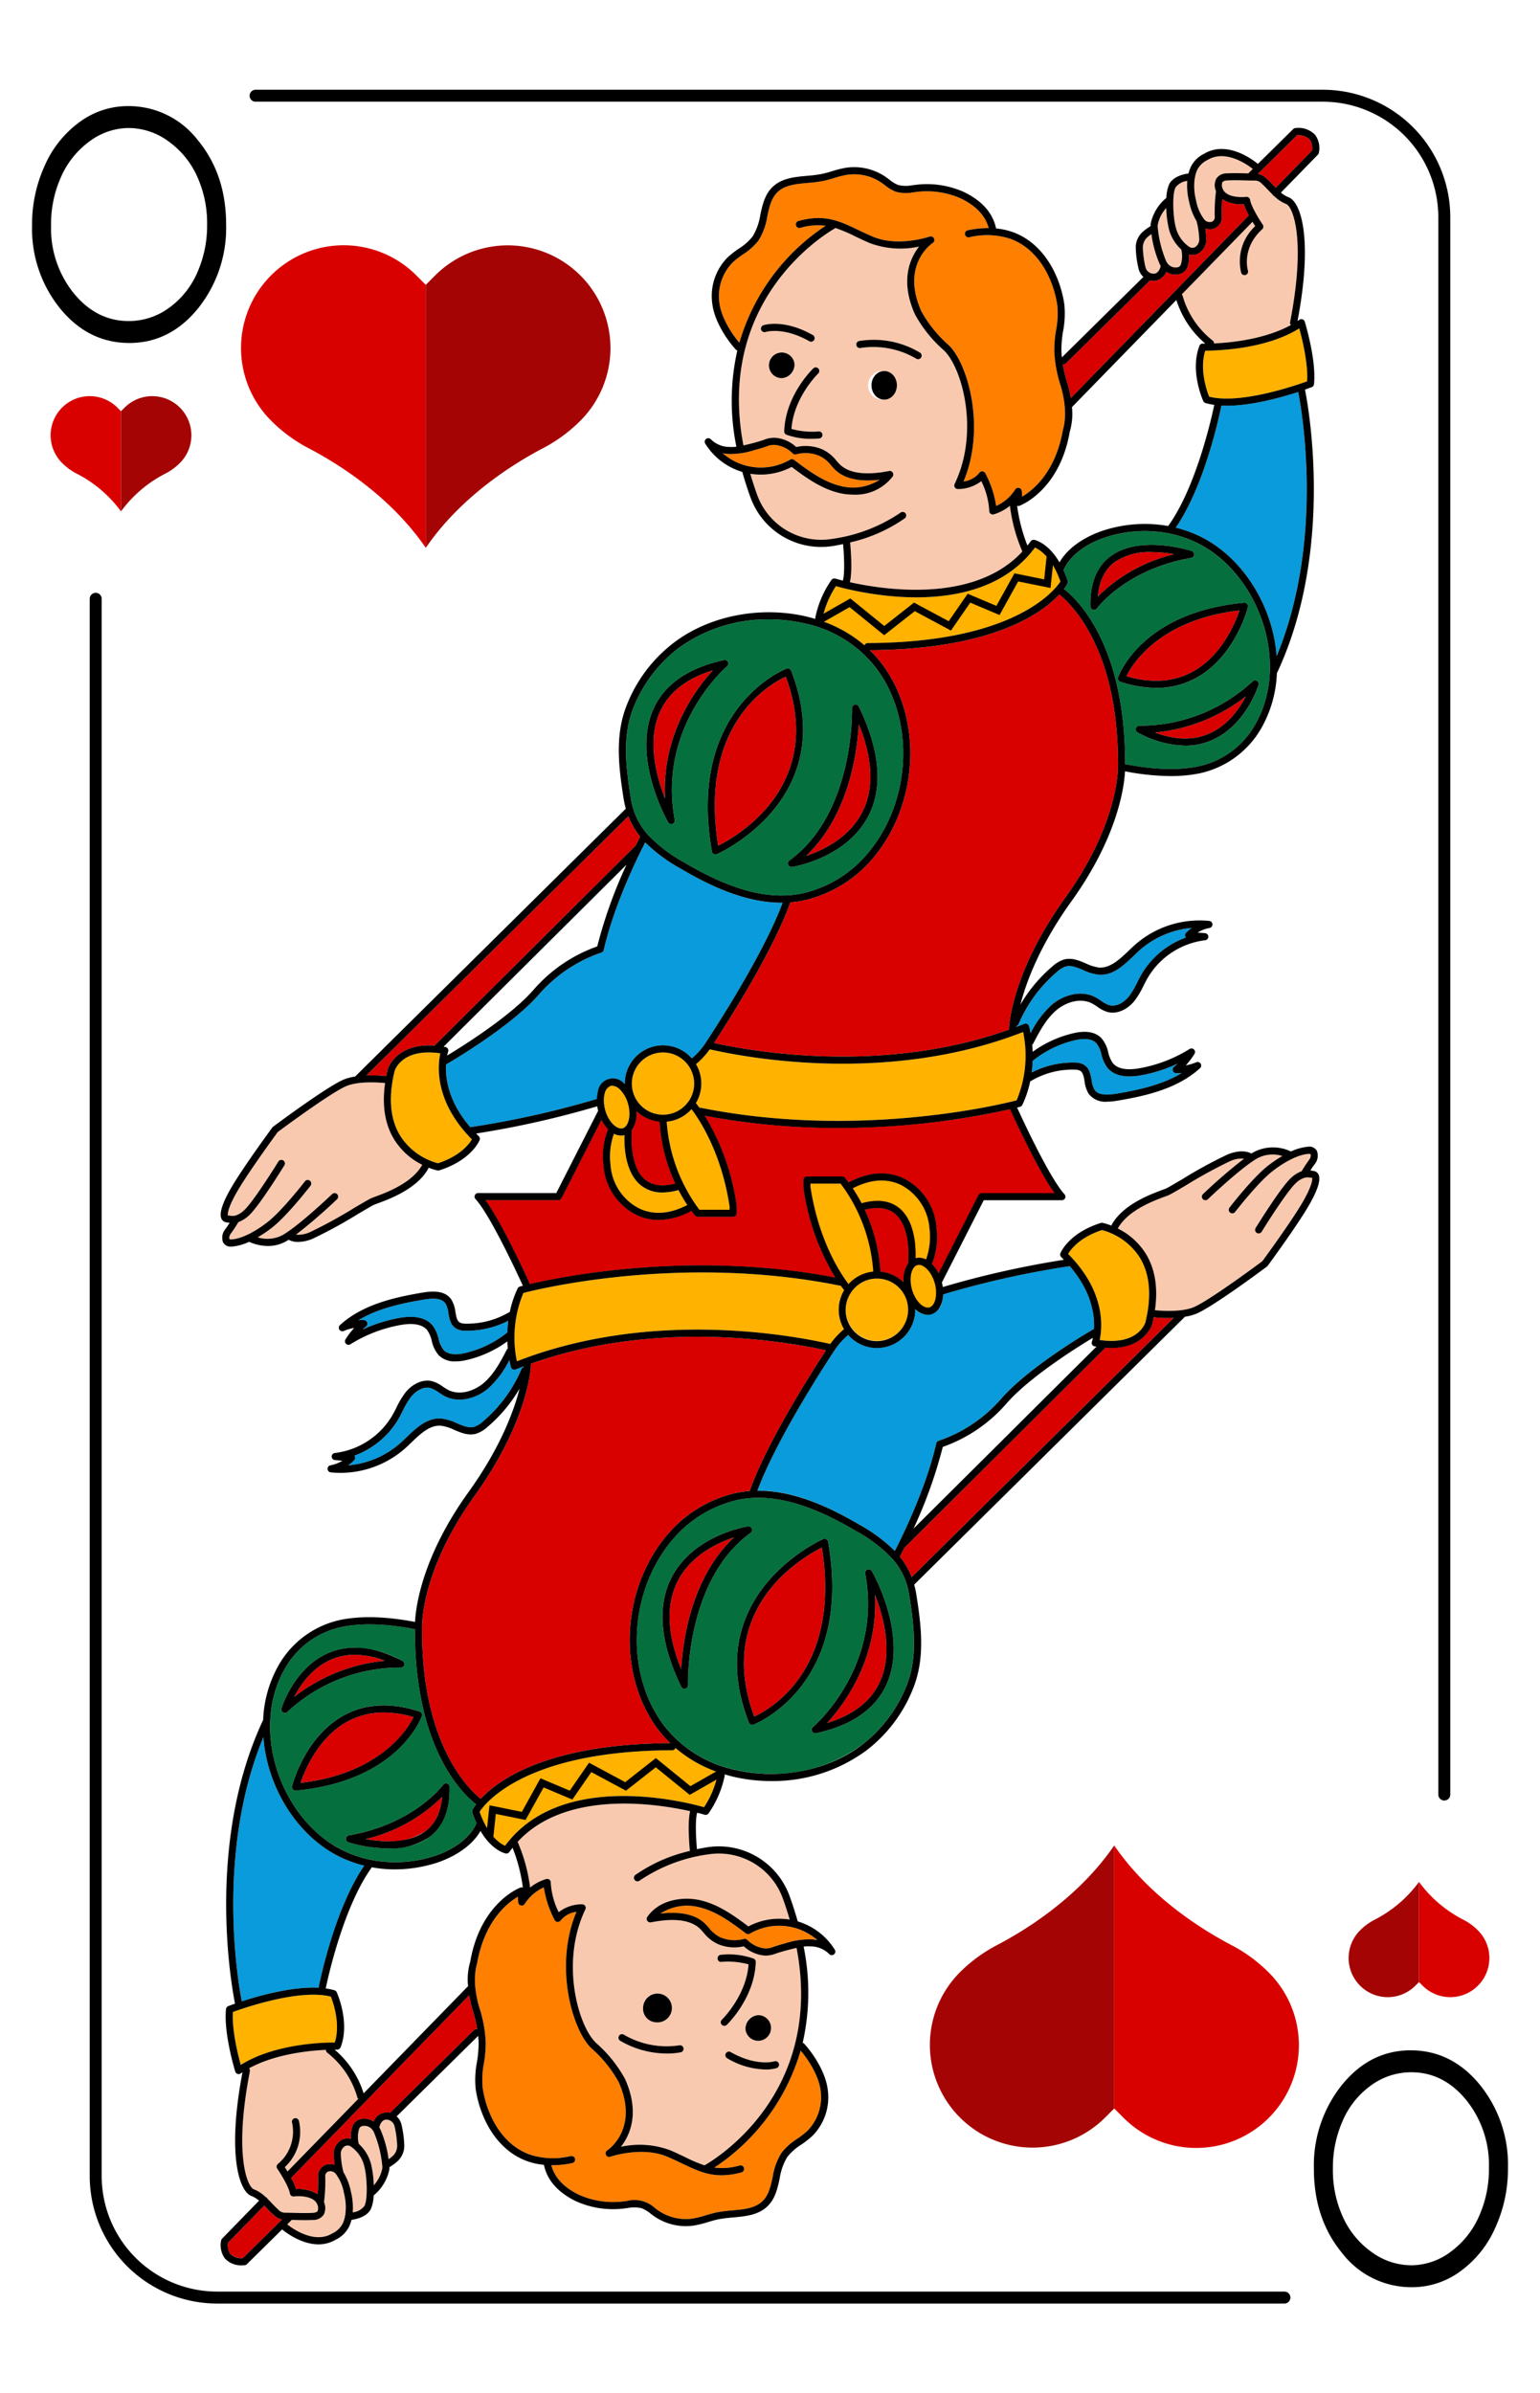 <svg id="Layer_1" data-name="Layer 1" xmlns="http://www.w3.org/2000/svg" viewBox="0 0 321.875 500"><defs><style>.cls-2{fill:#d90000}.cls-3{fill:#05703d}.cls-4{fill:#ffb200}.cls-5{fill:#f9c9af}.cls-6{fill:#099bdb}.cls-7{fill:#ff7f00}.cls-10,.cls-8{fill:none}.cls-8{stroke:#000;stroke-miterlimit:10;stroke-width:1.5px}.cls-9{fill:#a50404}</style></defs><path style="fill:#fff" d="M0 0h321.875v500H0z"/><path d="M268.453 481.248H45.383a26.66 26.66 0 0 1-26.63-26.63V125.1a1.25 1.25 0 0 1 2.5 0v329.52a24.157 24.157 0 0 0 24.13 24.13h223.07a1.25 1.25 0 0 1 0 2.5Zm33.42-105.091a1.249 1.249 0 0 1-1.25-1.25V45.388a24.162 24.162 0 0 0-24.13-24.14H53.423a1.25 1.25 0 0 1 0-2.5h223.07a26.665 26.665 0 0 1 26.63 26.64v329.519a1.25 1.25 0 0 1-1.25 1.25Z"/><path class="cls-2" d="M164.233 141.382c-3.45 1.59-18.182 9.95-14.131 35.3 4.322-2.159 22.435-12.772 14.131-35.3Z"/><path class="cls-3" d="M135.215 174.183a.758.758 0 0 1 .09.108 30.444 30.444 0 0 0 7.708 5.9c5.674 3.342 13.626 7.324 21.582 6.871h.015a19.768 19.768 0 0 0 5.209-.987 25.025 25.025 0 0 0 10.468-6.577c10.137-10.734 11.386-28.679 2.784-40.006a25.55 25.55 0 0 0-14.952-9.267 33.267 33.267 0 0 0-7.428-.83 31.52 31.52 0 0 0-19 6.1 29.251 29.251 0 0 0-9.423 12.677c-2.2 5.793-1.46 12.085-.429 18.56a14.541 14.541 0 0 0 3.376 7.451Zm42.869-26.221a.743.743 0 0 1 1.412-.349c4.449 9.219 5.108 16.929 1.965 22.92-4.579 8.72-15.457 10.507-15.917 10.579a.888.888 0 0 1-.115.007.744.744 0 0 1-.437-1.345c13.681-9.938 13.099-31.594 13.092-31.812ZM164.4 139.7a.741.741 0 0 1 .951.428c10.436 26.813-15.263 38.217-15.523 38.329a.74.74 0 0 1-.294.06.725.725 0 0 1-.354-.09.738.738 0 0 1-.379-.525c-5.288-30.097 15.386-38.125 15.599-38.202Zm-27.839 8.465c2.3-5.176 7.267-8.627 14.762-10.259a.743.743 0 0 1 .636 1.295c-.146.123-14.568 12.491-10.931 32.071a.74.74 0 0 1-.474.832.723.723 0 0 1-.257.046.742.742 0 0 1-.645-.375c-.315-.544-7.597-13.483-3.094-23.61Z"/><path class="cls-2" d="M80.74 224.819c.1-.492.186-.98.31-1.486.027-.093 1.744-5.453 9.774-4.885l42.02-41.783c.42-.843.751-1.482.958-1.874a16.048 16.048 0 0 1-2.475-4.274l-54.756 54.157a29.733 29.733 0 0 1 4.169.145Z"/><path class="cls-4" d="M130.146 235.706c1.266-.358 1.789-2.743 1.119-5.1a6.693 6.693 0 0 0-1.732-3.035 2.511 2.511 0 0 0-1.556-.758 1.311 1.311 0 0 0-.348.046 2.171 2.171 0 0 0-1.245 1.6 5.6 5.6 0 0 0-.169 1.569.7.7 0 0 1 .009.214 7.794 7.794 0 0 0 .286 1.712c.741 2.614 2.528 4.076 3.636 3.752Zm15.248 15.941v.011c.255.36.517.719.794 1.076h6.292v-.717c-1.7-11.265-6.344-18.184-7.955-20.3a7.888 7.888 0 0 1-5.18 2.62 34.78 34.78 0 0 0 6.026 17.29c.008.006.017.011.023.02Z"/><path class="cls-2" d="M134.866 246.456c1.495 1.22 3.606 1.483 6.27.808a35.889 35.889 0 0 1-3.282-12.921 8.028 8.028 0 0 1-4.838-2.227 5.828 5.828 0 0 1-.977 3.97.75.75 0 0 1 .026.273c-.008.071-.702 7.241 2.801 10.097Z"/><path class="cls-4" d="M133.66 252.5c3.011 1.394 6.372 1.129 9.993-.749a33.419 33.419 0 0 1-1.849-3.121 12.631 12.631 0 0 1-3.319.5 6.988 6.988 0 0 1-4.564-1.518c-3.326-2.72-3.478-8.255-3.395-10.466a2.709 2.709 0 0 1-.724.1 3.271 3.271 0 0 1-1.478-.382 14 14 0 0 0-.715 6.492 11.061 11.061 0 0 0 6.051 9.144Zm6.374-19.774a6.469 6.469 0 0 0 3.81-2.53c0-.01.014-.017.018-.027.079-.109.159-.216.232-.331a6.511 6.511 0 0 0-5.516-9.967 6.51 6.51 0 1 0 1.456 12.855Z"/><path class="cls-5" d="M82.516 238.274c-2.046-3.208-2.71-7.236-2.027-11.984-1.234-.127-5.354-.447-7.977.58-3.039 1.191-13.4 8.86-14.468 9.656-.636.87-5.726 7.837-8.127 11.84-2.692 4.486-2.29 5.6-2.286 5.614l.232-.031a2.914 2.914 0 0 0 1.279.033h.019a4.518 4.518 0 0 0 1.8-1.069c1.586-1.361 5.747-7.841 7.216-10.223a.743.743 0 1 1 1.266.779c-.22.359-5.428 8.786-7.514 10.572a6.492 6.492 0 0 1-2.1 1.289 27.352 27.352 0 0 1-1.557 2.366 1.509 1.509 0 0 0-.334 1.162c.026.049.178.1.523.088 1.955-.146 4.667-1.46 7.441-3.6 3.065-2.367 7.781-8.467 7.828-8.531a.745.745 0 0 1 1.179.911c-.2.257-4.88 6.313-8.1 8.8a27.077 27.077 0 0 1-2.949 1.99 6.815 6.815 0 0 0 5.3-.528c3.494-2.046 10.192-8.444 10.259-8.509a.744.744 0 0 1 1.029 1.075 108.907 108.907 0 0 1-8.58 7.4 5.849 5.849 0 0 0 2.879-.507 96.959 96.959 0 0 0 9.279-5.076c1.769-1.043 3.048-1.8 3.549-2.019.191-.085.5-.2.9-.349 2.281-.845 7.625-2.822 9.726-6.557a.745.745 0 0 1 .057-.067 14.351 14.351 0 0 1-5.742-5.105Z"/><path class="cls-6" d="M127.222 225.427a3.486 3.486 0 0 1 3.326 1.056c.013.012.023.027.036.039a7.994 7.994 0 0 1 14.011-5.4 15.287 15.287 0 0 0 2.909-3.285c3.684-5.617 12.416-19.415 16.069-29.249-.078 0-.156.008-.234.008-7.88 0-15.537-3.859-21.081-7.122a33.632 33.632 0 0 1-7.406-5.478c-1.572 3.041-6.488 12.986-8.67 22.48a.739.739 0 0 1-.522.547 30.2 30.2 0 0 0-12.96 8.677c-5.886 6.807-18.815 14.31-19.362 14.624a.69.69 0 0 1-.114.031c-.164 2.882.461 7.793 5.07 13.137a193.548 193.548 0 0 0 26.453-5.9 6.779 6.779 0 0 1 .2-1.513 3.473 3.473 0 0 1 2.275-2.652Z"/><path class="cls-4" d="M97.489 236.819c-6.693-7.5-5.977-14.4-5.456-16.759a16.489 16.489 0 0 0-2.436-.191c-5.831 0-7.056 3.677-7.112 3.859-1.377 5.609-.947 10.247 1.285 13.747a13.513 13.513 0 0 0 7.772 5.551c4.6-1.5 6.494-3.992 7.09-4.981-.4-.4-.76-.8-1.116-1.2-.01-.007-.016-.017-.027-.026Z"/><path class="cls-2" d="M187.009 253.545c-1.492-1.215-3.6-1.482-6.271-.808a35.858 35.858 0 0 1 3.283 12.928 8.047 8.047 0 0 1 4.839 2.227 5.83 5.83 0 0 1 .977-3.975.721.721 0 0 1-.027-.275c.007-.071.704-7.236-2.801-10.097Zm-10.526-5.191a27.53 27.53 0 0 0-.8-1.08h-6.291v.714c1.7 11.265 6.344 18.184 7.955 20.3a7.922 7.922 0 0 1 4.161-2.459 7.828 7.828 0 0 1 1.019-.157 34.776 34.776 0 0 0-6.039-17.309Z"/><path class="cls-2" d="M188.216 247.505c-3.009-1.394-6.372-1.127-10 .751a33.269 33.269 0 0 1 1.851 3.124c3.286-.9 5.943-.57 7.882 1.015 3.326 2.72 3.478 8.253 3.395 10.464a3.012 3.012 0 0 1 2.2.283 14.007 14.007 0 0 0 .713-6.489 11.21 11.21 0 0 0-6.041-9.148Zm3.514 16.795c-1.266.358-1.789 2.743-1.119 5.1.741 2.607 2.527 4.055 3.637 3.747.931-.263 1.454-1.625 1.4-3.264a.676.676 0 0 1 0-.119 7.694 7.694 0 0 0-.284-1.717c-.613-2.15-2.081-3.8-3.3-3.8a1.259 1.259 0 0 0-.334.053ZM149 140.046c-5.539 1.7-9.262 4.626-11.085 8.725-2.7 6.076-.7 13.5 1.083 18.056-.708-13.358 6.408-22.869 10.002-26.781Z"/><path class="cls-5" d="M241.265 57.17c.254-.041.994-.18 1.335-1.606a3.721 3.721 0 0 1-.191-.338 23.3 23.3 0 0 1-1.752-6.323 8.025 8.025 0 0 0-.925.738 2.877 2.877 0 0 0-.855 2.264 19.686 19.686 0 0 0 .558 3.958 1.725 1.725 0 0 0 1.83 1.307Z"/><path class="cls-2" d="M232.987 117.429c-2.061 1.537-3.242 3.95-3.522 7.187a33.682 33.682 0 0 1 15.986-8.829 27.5 27.5 0 0 0-4.786-.452 12.831 12.831 0 0 0-7.678 2.094Zm26.071 10.104c-16.624 1.917-22.314 11.094-23.622 13.738 5.263 1.539 9.934 1.217 13.887-.966 6.045-3.334 8.853-10.168 9.735-12.772Zm-6.531 25.813c4.038-1.685 6.542-5.314 7.876-7.872a36.4 36.4 0 0 1-18.984 7.557c4.129 1.562 7.854 1.669 11.108.315Zm-72.378 16.486c2.565-4.9 2.346-11.122-.646-18.541-.35 6.136-2.168 19.168-11.028 27.524 3.47-1.152 8.914-3.715 11.674-8.983Z"/><path class="cls-6" d="M224.577 221.987a3.979 3.979 0 0 1 1.871.4c1.26.7 1.494 2.062 1.7 3.268a5.161 5.161 0 0 0 .624 2.038c.662.944 2.077 1.2 4.467.811 4.817-.8 9.728-1.9 13.722-4.314a11.412 11.412 0 0 1-1.154.022.743.743 0 0 1-.451-1.315c.259-.215.511-.44.753-.672a31.089 31.089 0 0 1-7.767 2.449c-3.254.564-5.661-.017-6.964-1.689a7.727 7.727 0 0 1-1.181-2.7 5.479 5.479 0 0 0-1.1-2.382c-1.066-1.074-3.006-.905-4.45-.574a21.986 21.986 0 0 0-8.792 4.285c-.008.006-.018.008-.026.013a24.194 24.194 0 0 1-.2 2.437 18.805 18.805 0 0 1 8.948-2.077Z"/><path class="cls-2" d="M175.108 235.655A148.467 148.467 0 0 1 147.3 233.1a48.932 48.932 0 0 1 6.662 18.8l.007 1.571a.743.743 0 0 1-.743.743h-7.4a.741.741 0 0 1-.582-.281 33.027 33.027 0 0 1-.729-.953 14.6 14.6 0 0 1-6.827 1.9 10.967 10.967 0 0 1-4.657-1.034 12.539 12.539 0 0 1-6.905-10.341 14.863 14.863 0 0 1 .962-7.559 7.467 7.467 0 0 1-1.382-1.98l-8.335 16.375c-.01.02-.031.027-.042.046a.727.727 0 0 1-.183.2.814.814 0 0 1-.11.074.716.716 0 0 1-.212.058.693.693 0 0 1-.116.033c-.014 0-.027-.009-.041-.01H101.48c3.41 4.7 8.367 15.5 9.283 17.517 7.511-1.746 34.312-7 63.811-1.361a48.948 48.948 0 0 1-6.66-18.8l-.007-1.568a.742.742 0 0 1 .743-.743h7.394a.734.734 0 0 1 .581.28c.255.32.5.641.736.963 4.118-2.182 7.98-2.491 11.48-.873a12.543 12.543 0 0 1 6.9 10.342 14.886 14.886 0 0 1-.959 7.557 7.462 7.462 0 0 1 1.386 1.968l8.329-16.362a.66.66 0 0 1 .081-.1.625.625 0 0 1 .071-.09.736.736 0 0 1 .2-.134c.009 0 .016-.01.025-.014a.725.725 0 0 1 .377-.057H220.4c-3.411-4.7-8.368-15.5-9.284-17.516a165.292 165.292 0 0 1-36.008 3.904Z"/><path class="cls-6" d="m212.433 214.37-.016.174c.559-.211 1.118-.418 1.676-.642a.728.728 0 0 1 .6.022.738.738 0 0 1 .389.464c.023.082.169.62.327 1.48a19.9 19.9 0 0 1 4.457-5.973c2.293-1.929 5.982-3.164 9.057-1.568a11.9 11.9 0 0 1 1.205.746 6.117 6.117 0 0 0 1.727.922c1.572.423 3.167-.683 4.049-1.76a16.168 16.168 0 0 0 1.794-3c.286-.564.572-1.128.887-1.673a17.756 17.756 0 0 1 9.286-7.691.6.6 0 0 1-.1-.174.736.736 0 0 1 .1-.784 8.556 8.556 0 0 1 1.231-1.056 18.99 18.99 0 0 0-10.96 4.718c-.405.366-.809.753-1.217 1.145-2.025 1.945-4.329 4.169-7.306 3.915a10.37 10.37 0 0 1-3.247-.978c-1.282-.54-2.488-1.058-3.634-.736a5.252 5.252 0 0 0-1.8 1.116 29.37 29.37 0 0 0-8.043 10.93.723.723 0 0 1-.462.403Z"/><path class="cls-2" d="M221.4 124.2c-3.628 3.912-13.952 11.465-39.62 11.627a24.836 24.836 0 0 1 2.476 2.759c9.023 11.881 7.728 30.688-2.886 41.928a26.476 26.476 0 0 1-11.073 6.965 21.177 21.177 0 0 1-5.111 1.037c-3.324 9.322-11.183 22.072-15.947 29.382 9.223 2.026 35.842 6.427 61.706-2.809a.766.766 0 0 1-.039-.231c.013-.467.46-11.622 11.842-27.447 11.077-15.4 10.924-27.014 10.922-27.13.253-24.668-9.87-34.175-12.27-36.081Z"/><path class="cls-4" d="M148.34 219.22a16.756 16.756 0 0 1-2.872 3.1 7.968 7.968 0 0 1-.022 8.137c.187.232.442.565.736.974a.749.749 0 0 1 .263 0c32.841 6.582 62.608-.666 66.038-1.552a24.171 24.171 0 0 0 1.36-14.28c-27.534 10.754-56.488 5.663-65.503 3.621Z"/><path class="cls-5" d="M251.722 45.875a1.449 1.449 0 0 0 1.593.445 1.064 1.064 0 0 0 .571-1.152 35.665 35.665 0 0 1 .266-5.234 3.073 3.073 0 0 1 .046-2.583 2.6 2.6 0 0 1 2.274-1.135c1.312-.063 2.63-.032 3.907 0l.538.01c.012-.013.015-.03.028-.042l.9-.887c-.967-.771-5.629-4.191-9.428-1.887a4.612 4.612 0 0 0-2.157 2.038 6.5 6.5 0 0 0-.474 1.436.736.736 0 0 1-.068.331A11.874 11.874 0 0 0 250 41.9a9.194 9.194 0 0 0 1.722 3.975Z"/><path class="cls-2" d="m271.118 28.234-8.19 8.084a3.492 3.492 0 0 1 1.762.948c.524.455 1.011.969 1.5 1.482.154.163.308.319.461.478l7.584-7.782a3.1 3.1 0 0 0-.493-2.309 3.531 3.531 0 0 0-2.624-.901Z"/><path class="cls-5" d="M266.106 40.845a.737.737 0 0 1-.109-.161c-.305-.3-.6-.607-.892-.914-.451-.477-.9-.956-1.391-1.38a1.837 1.837 0 0 0-1.456-.654c-.638 0-1.277-.019-1.916-.034-1.249-.034-2.543-.06-3.8 0-.387.019-.887.107-1.071.409a1.878 1.878 0 0 0 .118 1.421c.766 1.722 3.766 1.743 4.864 1.6a.771.771 0 0 1 .829.625c.217 1.4 1.979 4.217 2.64 5.18a.746.746 0 0 1-.112.971c-4.321 3.943-3.041 8.434-2.984 8.623a.743.743 0 0 1-1.422.433 10.057 10.057 0 0 1 2.941-9.712 44.784 44.784 0 0 1-.568-.9L247 61.511a.73.73 0 0 1 .2.353 18.12 18.12 0 0 0 6.279 9.3.725.725 0 0 1 .267.586c3.59-.158 10.616-.864 16.066-3.843a.731.731 0 0 1-.168-.614c3.376-17.321.572-24.142-.83-24.668a7.544 7.544 0 0 1-2.489-1.635.761.761 0 0 1-.219-.145Zm-17.563 10.709a1.182 1.182 0 0 0 1.257.063 1.884 1.884 0 0 0 .839-1.782 16.911 16.911 0 0 0-.56-3.666 12.387 12.387 0 0 1-1.52-3.92 13.825 13.825 0 0 1-.406-4.452 3.572 3.572 0 0 0-2.46 1.372c-.742 1.484-.51 6.246.051 8.279a6.936 6.936 0 0 0 2.799 4.106Z"/><path class="cls-3" d="M250.368 113.5a24.2 24.2 0 0 0-6.061-2.061c-.022-.005-.043-.005-.064-.012a26.493 26.493 0 0 0-12.908.742c-3.419 1.046-7.54 3.417-9.054 6.955a22.361 22.361 0 0 1 .878 2.227.746.746 0 0 1-.043.573 8.369 8.369 0 0 1-.749 1.134c2.783 2.16 12.871 11.724 12.785 36.588 6.017 1.156 10.989 1.323 15.17.5a17.887 17.887 0 0 0 12.123-8.938c3.279-5.756 3.887-13.239 1.67-20.526-2.315-7.628-7.458-14.05-13.747-17.182Zm-21.1 13.615a.743.743 0 0 1-.6.307.673.673 0 0 1-.22-.034.743.743 0 0 1-.523-.692c-.11-4.788 1.3-8.308 4.183-10.46 6.1-4.552 16.533-1.259 16.974-1.117a.744.744 0 0 1-.1 1.441c-13.645 2.345-19.659 10.469-19.718 10.552Zm4.923 15.328a.736.736 0 0 1-.437-.378.745.745 0 0 1-.034-.578c.2-.555 5.069-13.571 26.315-15.549a.745.745 0 0 1 .791.922c-.107.419-2.683 10.279-10.772 14.746a17.087 17.087 0 0 1-8.39 2.113 24.261 24.261 0 0 1-7.477-1.279Zm28.856.666c-.108.348-2.73 8.6-9.934 11.607a13.862 13.862 0 0 1-5.408 1.068 21.722 21.722 0 0 1-9.916-2.757.748.748 0 0 1-.372-.865.774.774 0 0 1 .771-.537 34.606 34.606 0 0 0 23.648-9.286.744.744 0 0 1 1.211.77Z"/><path class="cls-4" d="M252.723 82.872c6.473 1.661 18.089-2.339 20.474-3.208.239-3.708-1.052-8.928-1.637-11.056-7.131 4.438-17.2 4.61-19.653 4.673-1.248 3.909.336 8.385.816 9.591Z"/><path class="cls-6" d="M256.4 84.76c-.378 0-.75-.011-1.116-.03-.511 2.529-3.6 16.861-9.543 25.5a25.553 25.553 0 0 1 5.289 1.932c6.647 3.314 12.071 10.07 14.506 18.078a31.631 31.631 0 0 1 1.288 6.852c10.17-24.582 5.117-52.152 4.507-55.214-3.531 1.153-9.705 2.882-14.931 2.882Z"/><path class="cls-5" d="M243.753 54.587a2.4 2.4 0 0 0 .246.4l.012.014a2.1 2.1 0 0 0 1.959.861.925.925 0 0 0 .869-.7 5.864 5.864 0 0 0 .052-3.046 8.617 8.617 0 0 1-2.58-4.275 21.272 21.272 0 0 1-.553-4.394 7.429 7.429 0 0 0-1.753 3.38 2.547 2.547 0 0 0-.017.76 23.673 23.673 0 0 0 1.765 7Z"/><path class="cls-7" d="M172.581 47.157a12.868 12.868 0 0 0-5.295.439.735.735 0 0 1-.914-.521.742.742 0 0 1 .522-.912c5.441-1.489 8.526-.012 12.429 1.854.964.46 1.984.947 3.114 1.423 5.273 2.23 11.8.005 11.87-.017a.744.744 0 0 1 .654 1.322c-.277.184-6.712 4.61-2.389 14.286a26.464 26.464 0 0 0 5.57 6.942c3.969 3.515 8.079 17.12 3.25 28.612a5 5 0 0 0 3.294-1.8.712.712 0 0 1 .652-.309.741.741 0 0 1 .608.391 21.526 21.526 0 0 1 2.261 6.832 9.154 9.154 0 0 0 3.985-3.445.726.726 0 0 1 .8-.327.744.744 0 0 1 .568.649c0 .031.051.508.054 1.179 2.162-1.249 6.985-4.977 8.551-13.966.046-.159 1.241-3.609-.533-9.37a27.106 27.106 0 0 1-1.272-7.019 24.517 24.517 0 0 1 .369-4.435 18.069 18.069 0 0 0 .262-5.142 21.634 21.634 0 0 0-1.4-5.141c-1.807-4.43-4.844-7.57-8.551-8.841a15.778 15.778 0 0 0-8.47-.276.752.752 0 0 1-.882-.576.744.744 0 0 1 .574-.881 20.529 20.529 0 0 1 4.383-.46c-.663-2.53-2.572-4.6-5.714-6.146a17.459 17.459 0 0 0-9.625-1.376l-.416.049a8.105 8.105 0 0 1-3.619-.114 8.05 8.05 0 0 1-2.282-1.356 21.68 21.68 0 0 0-.644-.474 10.128 10.128 0 0 0-7.405-1.7 20.59 20.59 0 0 0-2.6.659c-.773.23-1.545.46-2.334.617a29.52 29.52 0 0 1-3.18.4c-2.5.228-4.861.441-6.416 2.024-1.227 1.252-1.62 3.055-2.036 4.965a13.34 13.34 0 0 1-1.829 5.028 12.919 12.919 0 0 1-3.3 2.953 18.011 18.011 0 0 0-2.158 1.687 10.1 10.1 0 0 0-2.747 8.263c.318 2.876 2.276 6.222 4.195 8.461a44 44 0 0 1 18.046-24.431Zm-7.429 48.864a.737.737 0 0 1 .374-.1.749.749 0 0 1 .45.15c3.28 2.493 6.278 4.624 9.744 5.466a10.274 10.274 0 0 0 8.141-1.321c-4.175.484-7.271-.182-9.23-2.005a12.169 12.169 0 0 1-.915-.976 6.882 6.882 0 0 0-2.432-1.994 7.586 7.586 0 0 0-4.918-.318.723.723 0 0 1-.665-.179 6.066 6.066 0 0 0-3.743-1.8 4.013 4.013 0 0 0-1.836.364c-.579.189-1.338.438-2.483.733a16.249 16.249 0 0 1-5.26.8 9.511 9.511 0 0 1-1.328-.162 12.14 12.14 0 0 0 14.1 1.338Z"/><path class="cls-5" d="M189.248 107.268a.745.745 0 0 1-.168 1.039 32.564 32.564 0 0 1-11.4 5.015c.157 1.672.5 6.14-.053 8.308 7.3 1.625 26.057 4.446 36.054-6.413a34.153 34.153 0 0 1-2.6-9.55 9.861 9.861 0 0 1-3.409 1.8.87.87 0 0 1-.175.02.746.746 0 0 1-.743-.768 15.854 15.854 0 0 0-1.656-6.2 7.985 7.985 0 0 1-4.93 1.651.745.745 0 0 1-.646-1.065c5.337-11.1 1.445-24.641-2.369-28.021a27.319 27.319 0 0 1-5.929-7.422c-3.149-7.045-1.036-11.717.869-14.152a18.3 18.3 0 0 1-10.237-.7c-1.153-.484-2.194-.983-3.178-1.453a33.02 33.02 0 0 0-4.042-1.722c-2.165 1.219-25.064 14.963-19.256 45.424a56.567 56.567 0 0 0 1.884-.456c1.1-.287 1.833-.526 2.39-.71a5.634 5.634 0 0 1 2.375-.436 7.29 7.29 0 0 1 4.385 1.935 8.9 8.9 0 0 1 5.483.5 8.26 8.26 0 0 1 2.934 2.367 11.29 11.29 0 0 0 .808.864c1.928 1.792 5.351 2.218 10.18 1.279a.743.743 0 0 1 .751 1.157 9.781 9.781 0 0 1-8.183 3.784 12.926 12.926 0 0 1-3.022-.356c-3.6-.876-6.639-2.968-9.905-5.435a13.81 13.81 0 0 1-8.643 1.426c.43 1.464.9 2.946 1.443 4.432a14.218 14.218 0 0 0 15.662 9.175 33.483 33.483 0 0 0 14.283-5.481.743.743 0 0 1 1.043.164ZM159.08 68.892a.745.745 0 0 1 .462-.942c.169-.051 4.259-1.4 10.351 2.05a.743.743 0 1 1-.733 1.293c-5.462-3.089-9.1-1.946-9.14-1.934a.745.745 0 0 1-.94-.467Zm1.662 7.118A2.676 2.676 0 1 1 163.4 79a2.838 2.838 0 0 1-2.658-2.99Zm10.469 15.6c-.526.039-1.027.056-1.5.056a14.782 14.782 0 0 1-5.344-.85.744.744 0 0 1-.454-.707c.228-7.451 5.822-12.907 6.06-13.137A.744.744 0 1 1 171 78.047c-.052.051-5.113 5-5.576 11.564a16.273 16.273 0 0 0 5.676.521.721.721 0 0 1 .8.687.743.743 0 0 1-.689.794Zm8.662-18.91a.756.756 0 0 1-.885-.566.743.743 0 0 1 .564-.886 18.8 18.8 0 0 1 12.719 2.41.745.745 0 0 1-.379 1.386.734.734 0 0 1-.376-.1 17.623 17.623 0 0 0-11.643-2.244Zm4.933 10.79a3.01 3.01 0 1 1 2.658-2.99 2.839 2.839 0 0 1-2.658 2.992Z"/><path class="cls-4" d="M181.371 134.348c30.628-.1 39.076-11.037 40.267-12.853-1.78-5.091-4.325-6.662-5.326-7.1-11.638 15.755-37.394 9.25-41.589 8.057a19.534 19.534 0 0 0-2.83 6.763.739.739 0 0 1-.281.476 27.3 27.3 0 0 1 9.073 5.127.737.737 0 0 1 .686-.47Z"/><path class="cls-2" d="M223.813 83.17 261.014 45a13.818 13.818 0 0 1-1.037-2.347 7.548 7.548 0 0 1-4.518-1.044c-.122 1.679-.088 3.467-.088 3.492a2.5 2.5 0 0 1-1.47 2.583 2.633 2.633 0 0 1-1.036.211 2.87 2.87 0 0 1-.944-.179 16.956 16.956 0 0 1 .2 2.067 3.376 3.376 0 0 1-1.6 3.13 2.679 2.679 0 0 1-1.3.341 2.629 2.629 0 0 1-.686-.1 7.357 7.357 0 0 1-.27 2.413 2.427 2.427 0 0 1-2.057 1.753 3.373 3.373 0 0 1-.53.043 3.51 3.51 0 0 1-1.923-.59 2.918 2.918 0 0 1-2.257 1.856 3.056 3.056 0 0 1-.465.037 2.976 2.976 0 0 1-.68-.089L222.8 75.897a.632.632 0 0 1-.67.184 28.886 28.886 0 0 0 .918 3.89 24.7 24.7 0 0 1 .765 3.199Z"/><path class="cls-8" d="m170.795 129.842 6.853-3.91 7.158 5.814 6.315-4.958 7.399 3.972 4.004-5.789 6.061 2.562 3.832-6.907 6.49 1.315.645-6.065"/><path class="cls-2" d="M157.642 358.619c3.45-1.59 18.182-9.949 14.131-35.3-4.322 2.159-22.435 12.772-14.131 35.3Z"/><path class="cls-3" d="M186.66 325.818a.707.707 0 0 1-.09-.108 30.444 30.444 0 0 0-7.708-5.9c-5.674-3.342-13.626-7.324-21.582-6.871h-.015a19.768 19.768 0 0 0-5.209.987 25.017 25.017 0 0 0-10.468 6.578c-10.137 10.733-11.386 28.678-2.784 40a25.553 25.553 0 0 0 14.952 9.267 33.269 33.269 0 0 0 7.429.83 31.519 31.519 0 0 0 19-6.1 29.259 29.259 0 0 0 9.423-12.678c2.2-5.793 1.46-12.085.429-18.56a14.541 14.541 0 0 0-3.377-7.445Zm-42.869 26.221a.743.743 0 0 1-1.412.349c-4.449-9.219-5.108-16.929-1.965-22.92 4.579-8.72 15.457-10.507 15.917-10.579a.888.888 0 0 1 .115-.007.744.744 0 0 1 .437 1.345c-13.683 9.938-13.099 31.594-13.092 31.812Zm13.687 8.262a.741.741 0 0 1-.951-.428c-10.436-26.813 15.263-38.217 15.523-38.329a.74.74 0 0 1 .294-.06.725.725 0 0 1 .354.09.738.738 0 0 1 .379.525c5.285 30.101-15.389 38.125-15.599 38.201Zm27.839-8.465c-2.3 5.176-7.267 8.627-14.762 10.259a.743.743 0 0 1-.636-1.3c.146-.123 14.568-12.491 10.931-32.07a.741.741 0 0 1 .474-.833.723.723 0 0 1 .257-.046.741.741 0 0 1 .645.375c.312.549 7.594 13.489 3.091 23.615Z"/><path class="cls-2" d="M241.135 275.182c-.1.492-.186.98-.31 1.486-.027.093-1.744 5.453-9.774 4.885l-42.02 41.783a91.49 91.49 0 0 1-.958 1.874 16.048 16.048 0 0 1 2.475 4.274l54.752-54.157a29.575 29.575 0 0 1-4.165-.145Z"/><path class="cls-4" d="M191.729 264.3c-1.266.359-1.789 2.743-1.119 5.1a6.7 6.7 0 0 0 1.732 3.036 2.516 2.516 0 0 0 1.556.757 1.311 1.311 0 0 0 .348-.046 2.171 2.171 0 0 0 1.245-1.6 5.6 5.6 0 0 0 .169-1.569.7.7 0 0 1-.009-.214 7.8 7.8 0 0 0-.286-1.712c-.741-2.619-2.528-4.081-3.636-3.752Zm-15.248-15.945v-.012c-.255-.36-.517-.719-.794-1.075h-6.292v.716c1.7 11.265 6.344 18.184 7.955 20.3a7.925 7.925 0 0 1 4.162-2.459 7.843 7.843 0 0 1 1.019-.161 34.8 34.8 0 0 0-6.027-17.29c-.004-.005-.017-.01-.023-.019Z"/><path class="cls-2" d="M187.009 253.545c-1.495-1.219-3.606-1.483-6.27-.808a35.889 35.889 0 0 1 3.282 12.921 8.028 8.028 0 0 1 4.838 2.227 5.828 5.828 0 0 1 .977-3.97.75.75 0 0 1-.026-.273c.008-.07.702-7.236-2.801-10.097Z"/><path class="cls-4" d="M188.215 247.505c-3.011-1.394-6.372-1.129-9.993.749a33.2 33.2 0 0 1 1.849 3.121 12.673 12.673 0 0 1 3.319-.5 6.988 6.988 0 0 1 4.564 1.518c3.326 2.72 3.478 8.255 3.395 10.466a2.708 2.708 0 0 1 .724-.1 3.269 3.269 0 0 1 1.478.381 14 14 0 0 0 .715-6.492 11.063 11.063 0 0 0-6.051-9.143Zm-6.374 19.77a6.469 6.469 0 0 0-3.81 2.53c0 .01-.013.017-.018.027-.079.109-.159.217-.232.331a6.511 6.511 0 0 0 5.516 9.967 6.51 6.51 0 1 0-1.456-12.855Z"/><path class="cls-5" d="M239.359 261.727c2.046 3.208 2.71 7.236 2.027 11.984 1.234.128 5.354.448 7.977-.58 3.039-1.191 13.4-8.86 14.468-9.656.636-.869 5.726-7.836 8.127-11.84 2.692-4.486 2.29-5.6 2.286-5.614l-.231.031a2.919 2.919 0 0 0-1.28-.033h-.019a4.518 4.518 0 0 0-1.8 1.069c-1.586 1.361-5.747 7.841-7.216 10.223a.743.743 0 0 1-1.266-.779c.22-.359 5.428-8.786 7.514-10.572a6.5 6.5 0 0 1 2.1-1.289 27.1 27.1 0 0 1 1.556-2.366 1.509 1.509 0 0 0 .334-1.162c-.026-.049-.178-.1-.523-.087-1.955.145-4.667 1.459-7.441 3.6-3.065 2.367-7.781 8.467-7.828 8.531a.745.745 0 0 1-1.179-.911c.2-.257 4.88-6.313 8.1-8.8a27.077 27.077 0 0 1 2.949-1.99 6.815 6.815 0 0 0-5.3.528c-3.494 2.046-10.192 8.444-10.259 8.509a.744.744 0 0 1-1.029-1.075 108.907 108.907 0 0 1 8.58-7.4 5.849 5.849 0 0 0-2.879.507 96.959 96.959 0 0 0-9.279 5.076c-1.769 1.044-3.047 1.8-3.549 2.019-.191.085-.5.2-.9.349-2.281.845-7.625 2.822-9.726 6.558-.015.026-.04.042-.057.066a14.359 14.359 0 0 1 5.743 5.104Z"/><path class="cls-6" d="M194.653 274.574a3.488 3.488 0 0 1-3.326-1.055c-.013-.012-.023-.028-.036-.04a7.995 7.995 0 0 1-14.011 5.405 15.258 15.258 0 0 0-2.909 3.284c-3.684 5.617-12.416 19.415-16.069 29.249.078 0 .156-.008.234-.008 7.88 0 15.537 3.859 21.081 7.122a33.632 33.632 0 0 1 7.406 5.478c1.572-3.04 6.488-12.986 8.67-22.479a.739.739 0 0 1 .522-.548 30.2 30.2 0 0 0 12.962-8.678c5.886-6.807 18.815-14.31 19.362-14.624a.675.675 0 0 1 .115-.031c.163-2.882-.462-7.793-5.071-13.137a193.548 193.548 0 0 0-26.453 5.9 6.8 6.8 0 0 1-.2 1.514 3.473 3.473 0 0 1-2.277 2.648Z"/><path class="cls-4" d="M224.386 263.182c6.693 7.5 5.977 14.4 5.456 16.759a16.489 16.489 0 0 0 2.436.191c5.831 0 7.056-3.677 7.112-3.859 1.377-5.608.947-10.247-1.285-13.747a13.513 13.513 0 0 0-7.772-5.551c-4.6 1.5-6.494 3.992-7.09 4.982.4.4.76.8 1.116 1.2.01.006.017.016.027.025Z"/><path class="cls-2" d="M134.866 246.457c1.492 1.214 3.6 1.481 6.271.807a35.858 35.858 0 0 1-3.283-12.928 8.047 8.047 0 0 1-4.839-2.227 5.824 5.824 0 0 1-.977 3.975.723.723 0 0 1 .027.275c-.007.071-.703 7.241 2.801 10.098Zm38.008 113.498c5.539-1.7 9.262-4.626 11.085-8.724 2.7-6.077.7-13.5-1.083-18.057.709 13.358-6.407 22.869-10.002 26.781Z"/><path class="cls-5" d="M80.61 442.831c-.254.041-.994.18-1.335 1.606a3.721 3.721 0 0 1 .191.338 23.3 23.3 0 0 1 1.752 6.323 8.025 8.025 0 0 0 .925-.738A2.876 2.876 0 0 0 83 448.1a19.686 19.686 0 0 0-.558-3.958 1.725 1.725 0 0 0-1.832-1.311Z"/><path class="cls-2" d="M88.888 382.572c2.061-1.537 3.242-3.95 3.522-7.187a33.682 33.682 0 0 1-15.986 8.829 27.4 27.4 0 0 0 4.786.452 12.831 12.831 0 0 0 7.678-2.094Zm-26.071-10.104c16.624-1.917 22.314-11.094 23.622-13.738-5.263-1.539-9.934-1.217-13.887.966-6.045 3.334-8.852 10.168-9.735 12.772Zm6.531-25.813c-4.038 1.685-6.542 5.314-7.876 7.873a36.392 36.392 0 0 1 18.984-7.558c-4.129-1.562-7.856-1.67-11.108-.315Zm72.378-16.485c-2.565 4.895-2.346 11.121.647 18.54.349-6.136 2.167-19.167 11.027-27.524-3.47 1.152-8.914 3.714-11.674 8.984Z"/><path class="cls-6" d="M97.3 278.014a3.991 3.991 0 0 1-1.872-.4c-1.26-.7-1.494-2.063-1.7-3.269a5.161 5.161 0 0 0-.624-2.038c-.662-.944-2.077-1.2-4.467-.811-4.817.8-9.728 1.9-13.722 4.314a11.412 11.412 0 0 1 1.154-.022.743.743 0 0 1 .451 1.315c-.259.215-.511.44-.753.673a31.05 31.05 0 0 1 7.767-2.45c3.254-.564 5.661.017 6.964 1.69a7.714 7.714 0 0 1 1.181 2.7 5.474 5.474 0 0 0 1.1 2.382c1.066 1.075 3.006.9 4.45.574a21.986 21.986 0 0 0 8.792-4.285c.008-.006.018-.008.026-.013.025-.779.087-1.593.2-2.437a18.8 18.8 0 0 1-8.947 2.077Z"/><path class="cls-2" d="M146.768 264.346a148.465 148.465 0 0 1 27.807 2.552 48.932 48.932 0 0 1-6.662-18.8l-.007-1.571a.743.743 0 0 1 .743-.743h7.4a.741.741 0 0 1 .582.281c.252.316.493.634.729.953a14.6 14.6 0 0 1 6.827-1.895 10.967 10.967 0 0 1 4.657 1.034 12.539 12.539 0 0 1 6.905 10.341 14.863 14.863 0 0 1-.962 7.559 7.467 7.467 0 0 1 1.382 1.98l8.335-16.375c.01-.019.031-.027.042-.046a.742.742 0 0 1 .183-.2.814.814 0 0 1 .11-.074.716.716 0 0 1 .212-.058.693.693 0 0 1 .116-.033c.014 0 .027.009.041.01H220.4c-3.41-4.7-8.367-15.5-9.283-17.516-7.511 1.746-34.312 7-63.811 1.36a48.955 48.955 0 0 1 6.66 18.8l.007 1.568a.743.743 0 0 1-.743.744h-7.394a.735.735 0 0 1-.581-.281c-.255-.32-.5-.641-.736-.963-4.118 2.183-7.98 2.491-11.48.873a12.541 12.541 0 0 1-6.9-10.342 14.886 14.886 0 0 1 .959-7.557 7.472 7.472 0 0 1-1.386-1.967l-8.329 16.361a.616.616 0 0 1-.081.1.625.625 0 0 1-.071.09.736.736 0 0 1-.2.134c-.009 0-.016.01-.025.014a.723.723 0 0 1-.376.057h-15.151c3.411 4.7 8.368 15.5 9.284 17.516a165.3 165.3 0 0 1 36.005-3.906Z"/><path class="cls-6" d="m109.442 285.631.016-.174c-.559.211-1.118.418-1.676.642a.728.728 0 0 1-.6-.022.738.738 0 0 1-.389-.464c-.023-.082-.169-.62-.327-1.48a19.9 19.9 0 0 1-4.457 5.973c-2.293 1.929-5.982 3.164-9.057 1.568a12.07 12.07 0 0 1-1.2-.745 6.1 6.1 0 0 0-1.727-.923c-1.571-.423-3.167.683-4.049 1.76a16.168 16.168 0 0 0-1.794 3c-.286.564-.572 1.128-.887 1.673A17.756 17.756 0 0 1 74 304.132a.6.6 0 0 1 .1.174.734.734 0 0 1-.1.784 8.556 8.556 0 0 1-1.231 1.056 18.983 18.983 0 0 0 10.96-4.718c.405-.366.809-.753 1.217-1.145 2.025-1.944 4.329-4.169 7.306-3.915a10.4 10.4 0 0 1 3.247.978c1.282.54 2.488 1.058 3.634.736a5.236 5.236 0 0 0 1.8-1.116 29.37 29.37 0 0 0 8.043-10.93.723.723 0 0 1 .466-.405Z"/><path class="cls-2" d="M100.477 375.8c3.627-3.912 13.951-11.464 39.619-11.627a24.836 24.836 0 0 1-2.476-2.759c-9.023-11.881-7.728-30.688 2.886-41.928a26.476 26.476 0 0 1 11.073-6.965 21.177 21.177 0 0 1 5.111-1.037c3.324-9.321 11.183-22.072 15.947-29.382-9.223-2.026-35.842-6.427-61.706 2.809a.772.772 0 0 1 .039.231c-.013.467-.46 11.622-11.842 27.447C88.051 327.993 88.2 339.6 88.206 339.72c-.254 24.668 9.866 34.18 12.271 36.08Z"/><path class="cls-4" d="M173.535 280.781a16.788 16.788 0 0 1 2.872-3.105 7.968 7.968 0 0 1 .022-8.137 22.91 22.91 0 0 1-.736-.974.749.749 0 0 1-.263 0c-32.841-6.582-62.608.666-66.038 1.552a24.171 24.171 0 0 0-1.36 14.28c27.534-10.749 56.488-5.658 65.503-3.616Z"/><path class="cls-5" d="M70.153 454.126a1.449 1.449 0 0 0-1.593-.445 1.064 1.064 0 0 0-.571 1.152 35.665 35.665 0 0 1-.266 5.234 3.073 3.073 0 0 1-.046 2.583 2.6 2.6 0 0 1-2.274 1.135c-1.312.063-2.63.032-3.906 0l-.539-.01c-.012.013-.015.03-.028.042l-.9.887c.968.771 5.629 4.191 9.428 1.887a4.607 4.607 0 0 0 2.157-2.038 6.5 6.5 0 0 0 .474-1.436.736.736 0 0 1 .068-.331 11.874 11.874 0 0 0-.286-4.682 9.194 9.194 0 0 0-1.718-3.978Z"/><path class="cls-2" d="m50.757 471.767 8.19-8.084a3.492 3.492 0 0 1-1.762-.948c-.524-.455-1.011-.969-1.5-1.482-.154-.163-.307-.319-.461-.478l-7.584 7.782a3.1 3.1 0 0 0 .493 2.309 3.531 3.531 0 0 0 2.624.901Z"/><path class="cls-5" d="M55.769 459.156a.737.737 0 0 1 .109.161c.306.3.6.608.892.915.451.477.9.956 1.391 1.379a1.837 1.837 0 0 0 1.456.654c.638 0 1.277.019 1.916.034 1.249.034 2.543.06 3.8 0 .387-.019.887-.107 1.071-.409a1.878 1.878 0 0 0-.118-1.421c-.766-1.722-3.766-1.743-4.864-1.6a.77.77 0 0 1-.829-.625c-.217-1.4-1.979-4.217-2.64-5.18a.746.746 0 0 1 .112-.971c4.322-3.943 3.041-8.434 2.984-8.622a.743.743 0 0 1 1.422-.434 10.057 10.057 0 0 1-2.941 9.712c.158.242.354.552.568.9l14.777-15.159a.73.73 0 0 1-.2-.353 18.12 18.12 0 0 0-6.279-9.3.725.725 0 0 1-.267-.586c-3.59.158-10.616.864-16.066 3.843a.731.731 0 0 1 .168.614c-3.376 17.321-.572 24.142.83 24.668a7.56 7.56 0 0 1 2.489 1.635.761.761 0 0 1 .219.145Zm17.563-10.709a1.182 1.182 0 0 0-1.257-.063 1.882 1.882 0 0 0-.838 1.782 16.866 16.866 0 0 0 .559 3.666 12.4 12.4 0 0 1 1.52 3.92 13.825 13.825 0 0 1 .406 4.452 3.572 3.572 0 0 0 2.46-1.372c.742-1.484.51-6.246-.051-8.279a6.936 6.936 0 0 0-2.799-4.106Z"/><path class="cls-3" d="M71.508 386.5a24.179 24.179 0 0 0 6.06 2.061c.022 0 .044 0 .065.012a26.49 26.49 0 0 0 12.907-.742c3.419-1.046 7.54-3.417 9.054-6.955a22.361 22.361 0 0 1-.878-2.227.746.746 0 0 1 .043-.573 8.369 8.369 0 0 1 .749-1.134c-2.783-2.16-12.871-11.724-12.785-36.588-6.017-1.156-10.989-1.322-15.17-.5A17.887 17.887 0 0 0 59.43 348.8c-3.279 5.756-3.887 13.239-1.67 20.526 2.32 7.621 7.458 14.043 13.748 17.174Zm21.1-13.614a.741.741 0 0 1 .6-.308.7.7 0 0 1 .22.034.743.743 0 0 1 .523.692c.11 4.789-1.3 8.308-4.183 10.46-6.1 4.552-16.533 1.259-16.974 1.117a.744.744 0 0 1 .1-1.441c13.644-2.34 19.658-10.468 19.717-10.55Zm-4.923-15.329a.744.744 0 0 1 .471.956c-.2.555-5.069 13.571-26.315 15.549a.745.745 0 0 1-.791-.922c.107-.419 2.683-10.279 10.772-14.746a17.087 17.087 0 0 1 8.39-2.113 24.261 24.261 0 0 1 7.476 1.28Zm-28.853-.657c.108-.348 2.73-8.6 9.934-11.607a13.862 13.862 0 0 1 5.408-1.068 21.722 21.722 0 0 1 9.916 2.757.748.748 0 0 1 .372.865.774.774 0 0 1-.771.537 34.611 34.611 0 0 0-23.648 9.286.744.744 0 0 1-1.211-.77Z"/><path class="cls-4" d="M69.152 417.129c-6.473-1.66-18.089 2.339-20.474 3.208-.239 3.708 1.052 8.928 1.637 11.056 7.131-4.438 17.2-4.61 19.653-4.672 1.248-3.91-.335-8.386-.816-9.592Z"/><path class="cls-6" d="M65.474 415.241c.378 0 .75.011 1.116.03.511-2.529 3.6-16.861 9.543-25.5a25.553 25.553 0 0 1-5.289-1.932c-6.647-3.314-12.071-10.07-14.506-18.078a31.631 31.631 0 0 1-1.288-6.852c-10.17 24.582-5.117 52.152-4.507 55.214 3.528-1.153 9.706-2.882 14.931-2.882Z"/><path class="cls-5" d="M78.123 445.414a2.472 2.472 0 0 0-.247-.4l-.012-.014a2.1 2.1 0 0 0-1.959-.861.925.925 0 0 0-.869.695 5.864 5.864 0 0 0-.052 3.046 8.617 8.617 0 0 1 2.58 4.275 21.272 21.272 0 0 1 .553 4.394 7.429 7.429 0 0 0 1.753-3.38 2.514 2.514 0 0 0 .017-.76 23.665 23.665 0 0 0-1.764-6.995Z"/><path class="cls-7" d="M149.294 452.844a12.868 12.868 0 0 0 5.295-.439.743.743 0 1 1 .392 1.433c-5.441 1.489-8.526.012-12.429-1.854-.964-.46-1.984-.947-3.114-1.423-5.273-2.23-11.8 0-11.87.017a.744.744 0 0 1-.654-1.322c.277-.184 6.712-4.61 2.389-14.286a26.464 26.464 0 0 0-5.57-6.942c-3.969-3.515-8.079-17.12-3.25-28.612a5 5 0 0 0-3.294 1.8.713.713 0 0 1-.652.31.744.744 0 0 1-.608-.392 21.553 21.553 0 0 1-2.261-6.832 9.147 9.147 0 0 0-3.984 3.445.728.728 0 0 1-.8.327.743.743 0 0 1-.568-.649c0-.031-.051-.508-.054-1.179-2.161 1.249-6.985 4.977-8.551 13.966-.046.159-1.241 3.609.533 9.371a27.057 27.057 0 0 1 1.271 7.015 24.509 24.509 0 0 1-.369 4.435 18.069 18.069 0 0 0-.262 5.142 21.634 21.634 0 0 0 1.4 5.141c1.807 4.43 4.844 7.57 8.551 8.841a15.781 15.781 0 0 0 8.471.276.752.752 0 0 1 .881.576.744.744 0 0 1-.574.881 20.529 20.529 0 0 1-4.383.46c.663 2.531 2.572 4.6 5.714 6.147a17.468 17.468 0 0 0 9.625 1.375l.416-.049a6.289 6.289 0 0 1 5.9 1.47c.214.162.427.322.644.474a10.123 10.123 0 0 0 7.405 1.695 20.59 20.59 0 0 0 2.6-.659c.773-.23 1.545-.46 2.334-.617a29.774 29.774 0 0 1 3.18-.4c2.5-.228 4.861-.44 6.416-2.024 1.228-1.251 1.62-3.055 2.036-4.965a13.357 13.357 0 0 1 1.829-5.028 12.919 12.919 0 0 1 3.3-2.953 18.011 18.011 0 0 0 2.158-1.687 10.1 10.1 0 0 0 2.747-8.263c-.318-2.876-2.276-6.222-4.195-8.461a44 44 0 0 1-18.045 24.439Zm7.429-48.864a.739.739 0 0 1-.374.1.756.756 0 0 1-.45-.15c-3.28-2.494-6.277-4.624-9.744-5.467a10.27 10.27 0 0 0-8.141 1.322c4.175-.484 7.271.181 9.23 2a12.169 12.169 0 0 1 .915.976 6.882 6.882 0 0 0 2.432 1.994 7.586 7.586 0 0 0 4.918.318.725.725 0 0 1 .666.179 6.061 6.061 0 0 0 3.742 1.8 4.013 4.013 0 0 0 1.836-.364c.579-.189 1.338-.438 2.483-.733a16.251 16.251 0 0 1 5.261-.8 9.668 9.668 0 0 1 1.327.162 12.14 12.14 0 0 0-14.1-1.338Z"/><path class="cls-5" d="M132.628 392.733a.744.744 0 0 1 .167-1.039 32.582 32.582 0 0 1 11.4-5.015c-.157-1.672-.5-6.14.053-8.308-7.3-1.625-26.057-4.446-36.053 6.413a34.181 34.181 0 0 1 2.6 9.55 9.861 9.861 0 0 1 3.409-1.8.876.876 0 0 1 .175-.019.744.744 0 0 1 .743.767 15.854 15.854 0 0 0 1.656 6.2 7.982 7.982 0 0 1 4.93-1.652.745.745 0 0 1 .646 1.065c-5.337 11.1-1.445 24.642 2.369 28.021a27.319 27.319 0 0 1 5.929 7.422c3.149 7.045 1.037 11.717-.868 14.152a18.3 18.3 0 0 1 10.236.7c1.153.484 2.194.983 3.178 1.453a33.02 33.02 0 0 0 4.042 1.722c2.165-1.219 25.064-14.963 19.256-45.423-.537.117-1.143.265-1.884.456-1.1.286-1.833.525-2.39.709a5.634 5.634 0 0 1-2.375.436 7.294 7.294 0 0 1-4.385-1.934 8.911 8.911 0 0 1-5.483-.5 8.262 8.262 0 0 1-2.934-2.368 11.29 11.29 0 0 0-.808-.864c-1.928-1.792-5.351-2.218-10.18-1.279a.75.75 0 0 1-.767-.324.742.742 0 0 1 .016-.832 9.781 9.781 0 0 1 8.183-3.785 12.98 12.98 0 0 1 3.022.356c3.6.877 6.639 2.968 9.905 5.435a13.816 13.816 0 0 1 8.643-1.426 71.97 71.97 0 0 0-1.443-4.432 14.218 14.218 0 0 0-15.662-9.175 33.483 33.483 0 0 0-14.283 5.481.741.741 0 0 1-1.043-.163Zm30.167 38.377a.744.744 0 0 1-.462.941c-.169.051-4.259 1.4-10.351-2.05a.743.743 0 1 1 .733-1.293c5.462 3.089 9.1 1.946 9.14 1.934a.745.745 0 0 1 .94.468Zm-1.662-7.119a2.676 2.676 0 1 1-2.657-2.99 2.838 2.838 0 0 1 2.657 2.99Zm-10.469-15.6a20.293 20.293 0 0 1 1.5-.056 14.782 14.782 0 0 1 5.344.85.745.745 0 0 1 .454.707c-.228 7.451-5.822 12.907-6.06 13.137a.744.744 0 1 1-1.031-1.072c.052-.051 5.113-5 5.576-11.564a16.273 16.273 0 0 0-5.676-.521.721.721 0 0 1-.8-.687.743.743 0 0 1 .693-.797ZM142 427.3a.756.756 0 0 1 .885.566.745.745 0 0 1-.564.887 18.814 18.814 0 0 1-12.719-2.411.744.744 0 0 1 .379-1.385.733.733 0 0 1 .376.1A17.623 17.623 0 0 0 142 427.3Zm-4.933-10.79a3.01 3.01 0 1 1-2.658 2.99 2.839 2.839 0 0 1 2.66-2.991Z"/><path class="cls-4" d="M140.5 365.653c-30.628.1-39.075 11.037-40.267 12.853 1.78 5.091 4.325 6.662 5.326 7.1 11.638-15.755 37.394-9.25 41.589-8.057a19.534 19.534 0 0 0 2.83-6.763.739.739 0 0 1 .281-.476 27.3 27.3 0 0 1-9.073-5.127.737.737 0 0 1-.686.47Z"/><path class="cls-2" d="M98.062 416.831 60.861 455a13.818 13.818 0 0 1 1.037 2.347 7.548 7.548 0 0 1 4.518 1.044c.122-1.679.088-3.467.088-3.492a2.5 2.5 0 0 1 1.47-2.583 2.651 2.651 0 0 1 1.036-.211 2.9 2.9 0 0 1 .944.179 16.956 16.956 0 0 1-.2-2.067 3.376 3.376 0 0 1 1.6-3.13 2.679 2.679 0 0 1 1.3-.341 2.629 2.629 0 0 1 .686.1 7.36 7.36 0 0 1 .27-2.413 2.427 2.427 0 0 1 2.057-1.752 3.258 3.258 0 0 1 .53-.044 3.51 3.51 0 0 1 1.923.59 2.919 2.919 0 0 1 2.258-1.856 3.053 3.053 0 0 1 .464-.037 2.976 2.976 0 0 1 .68.089L99.071 424.1a.745.745 0 0 1 .523-.213.755.755 0 0 1 .146.029 28.886 28.886 0 0 0-.918-3.89 24.7 24.7 0 0 1-.76-3.195Z"/><path class="cls-8" d="m151.08 370.159-6.853 3.91-7.158-5.814-6.315 4.958-7.399-3.972-4.004 5.789-6.061-2.562-3.832 6.907-6.49-1.315-.645 6.065"/><path class="cls-2" d="M88.992 59.508v54.948C81.522 103.521 70.3 96.662 64.421 93.6a31.792 31.792 0 0 1-7.76-5.723 21.46 21.46 0 0 1 30.349-30.35Z"/><path class="cls-9" d="M88.992 59.508v54.948c7.469-10.935 18.695-17.794 24.57-20.857a31.8 31.8 0 0 0 7.761-5.723 21.46 21.46 0 0 0-30.349-30.349Z"/><path class="cls-2" d="M232.883 440.492v-54.948c7.47 10.934 18.695 17.794 24.571 20.857a31.767 31.767 0 0 1 7.76 5.723 21.46 21.46 0 0 1-30.349 30.349Z"/><path class="cls-9" d="M232.883 440.492v-54.948c-7.469 10.934-18.694 17.794-24.57 20.857a31.772 31.772 0 0 0-7.761 5.723 21.46 21.46 0 0 0 30.348 30.349Z"/><path d="M26.729 22.167a18.246 18.246 0 0 1 14.638 7.142q5.892 7.143 5.893 17.585a26.871 26.871 0 0 1-5.88 17.552q-5.88 7.208-14.337 7.207-8.565 0-14.455-7.175A26.47 26.47 0 0 1 6.7 47.118 29.57 29.57 0 0 1 9.38 34.53a22.309 22.309 0 0 1 7.32-9.08 17 17 0 0 1 10.029-3.283Zm.17 4.58a13.745 13.745 0 0 0-8.1 2.723 18.257 18.257 0 0 0-5.976 7.345 24.025 24.025 0 0 0-2.15 10.285 21.593 21.593 0 0 0 4.756 14.184q4.761 5.788 11.47 5.787a14.216 14.216 0 0 0 8.3-2.659 17.767 17.767 0 0 0 5.95-7.276 24.147 24.147 0 0 0 2.137-10.26 23.537 23.537 0 0 0-2.141-10.146 18.147 18.147 0 0 0-6.015-7.26 14.087 14.087 0 0 0-8.23-2.723Zm268.247 451.086a18.246 18.246 0 0 1-14.638-7.143q-5.892-7.142-5.893-17.584a26.871 26.871 0 0 1 5.88-17.552q5.878-7.207 14.337-7.207 8.565 0 14.455 7.175a26.47 26.47 0 0 1 5.893 17.36 29.57 29.57 0 0 1-2.68 12.588 22.309 22.309 0 0 1-7.319 9.08 17 17 0 0 1-10.035 3.283Zm-.17-4.58a13.745 13.745 0 0 0 8.1-2.723 18.257 18.257 0 0 0 5.976-7.345A24.025 24.025 0 0 0 311.2 452.9a21.593 21.593 0 0 0-4.756-14.184q-4.761-5.79-11.47-5.787a14.216 14.216 0 0 0-8.3 2.659 17.761 17.761 0 0 0-5.95 7.276 24.147 24.147 0 0 0-2.137 10.26 23.537 23.537 0 0 0 2.137 10.148 18.147 18.147 0 0 0 6.015 7.26 14.09 14.09 0 0 0 8.237 2.721Z"/><path class="cls-10" d="M37.6 85.157a8.2 8.2 0 0 0-11.559 0l-.755.755-.755-.755a8.173 8.173 0 0 0-11.554 11.559 12.107 12.107 0 0 0 2.955 2.18 26.322 26.322 0 0 1 9.358 7.943 26.339 26.339 0 0 1 9.358-7.939 12.093 12.093 0 0 0 2.956-2.18 8.2 8.2 0 0 0-.004-11.563Z"/><path class="cls-2" d="M25.29 85.912v20.927a26.33 26.33 0 0 0-9.358-7.939 12.107 12.107 0 0 1-2.955-2.18 8.173 8.173 0 0 1 11.558-11.563Z"/><path class="cls-9" d="M25.29 85.912v20.927a26.33 26.33 0 0 1 9.358-7.939 12.093 12.093 0 0 0 2.956-2.18 8.173 8.173 0 0 0-11.559-11.563Z"/><path class="cls-10" d="M284.271 414.843a8.2 8.2 0 0 0 11.559 0l.755-.755.755.755a8.173 8.173 0 1 0 11.56-11.559 12.088 12.088 0 0 0-2.955-2.18 26.33 26.33 0 0 1-9.358-7.943 26.33 26.33 0 0 1-9.358 7.943 12.093 12.093 0 0 0-2.956 2.18 8.2 8.2 0 0 0-.002 11.559Z"/><path class="cls-2" d="M296.585 414.088v-20.927a26.33 26.33 0 0 0 9.358 7.943 12.088 12.088 0 0 1 2.955 2.18 8.173 8.173 0 1 1-11.558 11.559Z"/><path class="cls-9" d="M296.585 414.088v-20.927a26.33 26.33 0 0 1-9.358 7.943 12.093 12.093 0 0 0-2.956 2.18 8.173 8.173 0 0 0 11.559 11.559Z"/><path d="M191.516 74.944a.734.734 0 0 0 .376.1.745.745 0 0 0 .379-1.386 18.8 18.8 0 0 0-12.719-2.41.743.743 0 0 0-.564.886.756.756 0 0 0 .885.566 17.623 17.623 0 0 1 11.643 2.244Zm-22.356-3.651a.743.743 0 1 0 .733-1.293c-6.092-3.447-10.182-2.1-10.351-2.05a.744.744 0 0 0 .478 1.409c.036-.012 3.68-1.159 9.14 1.934Z"/><ellipse cx="184.806" cy="80.502" rx="2.657" ry="2.99"/><path d="M166.057 76.01A2.676 2.676 0 1 0 163.4 79a2.839 2.839 0 0 0 2.657-2.99Zm5.043 14.122a16.273 16.273 0 0 1-5.676-.521c.463-6.563 5.524-11.513 5.576-11.564a.744.744 0 1 0-1.031-1.072c-.238.23-5.832 5.686-6.06 13.137a.744.744 0 0 0 .454.707 14.782 14.782 0 0 0 5.344.85c.475 0 .976-.017 1.5-.056a.743.743 0 0 0 .688-.794.721.721 0 0 0-.795-.687ZM148.8 177.9a.738.738 0 0 0 .379.525.725.725 0 0 0 .354.09.74.74 0 0 0 .294-.06c.26-.112 25.959-11.516 15.523-38.329a.741.741 0 0 0-.951-.428c-.212.079-20.886 8.107-15.599 38.202Zm15.435-36.52c8.3 22.528-9.809 33.141-14.131 35.3-4.053-25.348 10.679-33.708 14.129-35.298Zm.757 38.394a.744.744 0 0 0 .437 1.345.888.888 0 0 0 .115-.007c.46-.072 11.338-1.859 15.917-10.579 3.143-5.991 2.484-13.7-1.965-22.92a.743.743 0 0 0-1.412.349c.007.218.589 21.874-13.092 31.812Zm14.508-28.483c2.992 7.419 3.211 13.645.646 18.541-2.76 5.264-8.2 7.831-11.674 8.983 8.863-8.356 10.681-21.388 11.028-27.524Zm-39.206 20.859a.723.723 0 0 0 .257-.046.74.74 0 0 0 .474-.832c-3.637-19.58 10.785-31.948 10.931-32.071a.743.743 0 0 0-.636-1.295c-7.5 1.632-12.461 5.083-14.762 10.259-4.5 10.127 2.779 23.066 3.091 23.61a.742.742 0 0 0 .645.375Zm-2.378-23.379c1.823-4.1 5.546-7.028 11.085-8.725-3.595 3.912-10.711 13.423-10 26.781-1.789-4.556-3.787-11.98-1.085-18.056ZM250.05 141.6c8.089-4.467 10.665-14.327 10.772-14.746a.745.745 0 0 0-.791-.922c-21.246 1.978-26.118 14.994-26.315 15.549a.745.745 0 0 0 .034.578.736.736 0 0 0 .437.378 24.261 24.261 0 0 0 7.473 1.276 17.087 17.087 0 0 0 8.39-2.113Zm-14.614-.332c1.308-2.644 7-11.821 23.622-13.738-.882 2.6-3.69 9.438-9.735 12.772-3.953 2.186-8.623 2.508-13.887.969Zm27.296.991a.742.742 0 0 0-.9.077 34.606 34.606 0 0 1-23.648 9.286.774.774 0 0 0-.771.537.748.748 0 0 0 .372.865 21.722 21.722 0 0 0 9.916 2.757 13.862 13.862 0 0 0 5.408-1.068c7.2-3.011 9.826-11.259 9.934-11.607a.743.743 0 0 0-.311-.847Zm-10.205 11.087c-3.254 1.358-6.979 1.247-11.108-.315a36.4 36.4 0 0 0 18.984-7.557c-1.334 2.558-3.838 6.187-7.876 7.872Zm-2.939-37.469a.745.745 0 0 0-.513-.761c-.441-.142-10.871-3.435-16.974 1.117-2.885 2.152-4.293 5.672-4.183 10.46a.743.743 0 0 0 .523.692.673.673 0 0 0 .22.034.743.743 0 0 0 .6-.307c.059-.083 6.073-8.207 19.708-10.555a.743.743 0 0 0 .619-.68Zm-20.123 8.739c.28-3.237 1.461-5.65 3.522-7.187a12.831 12.831 0 0 1 7.678-2.094 27.5 27.5 0 0 1 4.786.452 33.682 33.682 0 0 0-15.986 8.829Zm-99.104 300.442a.745.745 0 0 0-.756 1.283 19.3 19.3 0 0 0 9.789 2.67 14.406 14.406 0 0 0 2.93-.26.744.744 0 0 0-.324-1.451 17.672 17.672 0 0 1-11.639-2.242Zm22.355 3.65a.743.743 0 1 0-.733 1.293 16.232 16.232 0 0 0 7.974 2.353 7.956 7.956 0 0 0 2.377-.3.744.744 0 0 0-.478-1.409c-.037.007-3.679 1.155-9.14-1.937Zm-15.647-6.219a3.01 3.01 0 1 0-2.657-2.99 2.839 2.839 0 0 0 2.657 2.99Zm18.75 1.502a2.676 2.676 0 1 0 2.657-2.99 2.839 2.839 0 0 0-2.657 2.99Z"/><path d="M275.644 31.975a4.723 4.723 0 0 0-.753-3.779 4.793 4.793 0 0 0-4.115-1.44.751.751 0 0 0-.493.212l-7.373 7.275c-.84-.7-6.393-5.051-11.264-2.108a6.033 6.033 0 0 0-2.727 2.672 7.744 7.744 0 0 0-.509 1.431c-1.075.152-3.24.652-4.047 2.266a7.908 7.908 0 0 0-.582 2.838 9.5 9.5 0 0 0-3.235 5.2 3.728 3.728 0 0 0-.058.705 10.377 10.377 0 0 0-1.778 1.316 4.354 4.354 0 0 0-1.319 3.42 21.228 21.228 0 0 0 .611 4.28 3.363 3.363 0 0 0 .98 1.589l-17.038 16.81a24.94 24.94 0 0 1-.1-1.315 23.116 23.116 0 0 1 .353-4.168 19.413 19.413 0 0 0 .263-5.564 23.176 23.176 0 0 0-1.5-5.495c-1.972-4.834-5.327-8.274-9.448-9.688a14.771 14.771 0 0 0-3.323-.71c-.659-3.175-2.878-5.719-6.611-7.557a18.894 18.894 0 0 0-10.449-1.515l-.426.048a6.957 6.957 0 0 1-2.969-.046 6.913 6.913 0 0 1-1.855-1.13 24.981 24.981 0 0 0-.689-.511 11.658 11.658 0 0 0-8.5-1.942 22.294 22.294 0 0 0-2.786.7c-.729.218-1.458.436-2.2.586a29.423 29.423 0 0 1-3.021.38c-2.658.239-5.406.487-7.343 2.462-1.528 1.556-1.986 3.658-2.429 5.689a12.06 12.06 0 0 1-1.59 4.488 11.6 11.6 0 0 1-2.94 2.6 19.579 19.579 0 0 0-2.333 1.833 11.457 11.457 0 0 0-3.193 9.5c.4 3.627 2.915 7.509 4.946 9.734a.73.73 0 0 0 .306.193 47.721 47.721 0 0 0-.193 20.094 8.107 8.107 0 0 1-1.465.041 5.505 5.505 0 0 1-3.874-1.591.744.744 0 0 0-1.174.9 13.756 13.756 0 0 0 7.747 5.915 73.838 73.838 0 0 0 1.713 5.332 15.7 15.7 0 0 0 17.3 10.133c.7-.115 1.379-.245 2.05-.386.19 2.1.409 5.942-.036 7.627a38.433 38.433 0 0 1-1.565-.419.757.757 0 0 0-.84.3 20.936 20.936 0 0 0-3.357 7.837.723.723 0 0 0 .022.3 32.141 32.141 0 0 0-1.992-.539c-9.7-2.217-20.3-.1-27.667 5.539a30.353 30.353 0 0 0-9.907 13.331c-2.334 6.135-1.571 12.639-.508 19.321a17.688 17.688 0 0 0 .442 1.984c-.008.007-.018.01-.026.018L74.231 224.9a11.165 11.165 0 0 0-2.261.586c-3.376 1.322-14.435 9.565-14.9 9.916a.78.78 0 0 0-.154.155c-.057.077-5.682 7.731-8.27 12.046-2.107 3.512-2.9 5.872-2.352 7.02a1.285 1.285 0 0 0 1.007.741l.31.051c.122.021.251.041.381.06-.312.493-.649 1-.879 1.288a2.821 2.821 0 0 0-.489 2.786 1.765 1.765 0 0 0 1.7.884c.081 0 .166 0 .254-.01a10.7 10.7 0 0 0 3.484-.985 9.755 9.755 0 0 0 3.936.869 7.651 7.651 0 0 0 3.918-1.046c.129-.076.27-.168.406-.253a4.171 4.171 0 0 0 2 .454 8.076 8.076 0 0 0 2.984-.649 96.875 96.875 0 0 0 9.482-5.173c1.6-.942 2.974-1.755 3.4-1.942.173-.077.453-.181.815-.314 2.435-.9 8.137-3.012 10.5-7.221a.75.75 0 0 0 .071-.216 11.992 11.992 0 0 0 1.864.579.69.69 0 0 0 .144.015.791.791 0 0 0 .222-.034c6.683-2.1 8.373-6.154 8.44-6.326a.74.74 0 0 0-.171-.809c-.193-.187-.373-.373-.555-.559a196.851 196.851 0 0 0 25.309-5.691 9.31 9.31 0 0 0 .192.939l-8.751 17.193H99.931a.743.743 0 0 0-.547 1.246c3.04 3.3 8.646 15.359 9.906 18.112-.374.1-.6.156-.623.163a.747.747 0 0 0-.471.394 21.483 21.483 0 0 0-1.637 4.9c-.01.006-.021 0-.03.011a17.193 17.193 0 0 1-9.2 2.452 2.654 2.654 0 0 1-1.183-.215c-.593-.327-.758-1.056-.959-2.217a6.367 6.367 0 0 0-.873-2.639c-1.354-1.936-4.033-1.738-5.925-1.424-6.264 1.037-12.7 2.579-17.332 6.793a.744.744 0 0 0 .794 1.233 9.837 9.837 0 0 1 2.183-.644 15.879 15.879 0 0 0-1.821 2.4.742.742 0 0 0 1.026 1.021 29.655 29.655 0 0 1 10.545-4.04c1.866-.329 4.343-.395 5.534 1.137a6.5 6.5 0 0 1 .926 2.2 6.646 6.646 0 0 0 1.472 3.012 4.7 4.7 0 0 0 3.487 1.273 10.485 10.485 0 0 0 2.356-.3 23.438 23.438 0 0 0 8.48-3.882c.02.53.056 1.02.1 1.488a.754.754 0 0 0-.219.249c-1.258 2.419-2.685 5.159-4.871 6.994-1.918 1.61-4.956 2.663-7.416 1.385a10.625 10.625 0 0 1-1.061-.659 7.329 7.329 0 0 0-2.17-1.126c-2.258-.595-4.422.831-5.586 2.257a17.565 17.565 0 0 0-1.966 3.263 32.11 32.11 0 0 1-.853 1.61 16.2 16.2 0 0 1-12.008 7.858.743.743 0 0 0 .021 1.479l1.556.128a7.161 7.161 0 0 1-2.489.961.743.743 0 0 0 .054 1.47 19.347 19.347 0 0 0 2.043.108 20.47 20.47 0 0 0 13.558-5.17c.416-.373.831-.77 1.25-1.175 1.888-1.81 3.841-3.681 6.164-3.507a9.176 9.176 0 0 1 2.779.864c1.463.627 2.977 1.266 4.621.8a6.512 6.512 0 0 0 2.354-1.417 30.875 30.875 0 0 0 6.7-8c-1.2 4.7-4.035 12.384-10.677 21.622-9.759 13.567-11.026 24.089-11.18 27.124-6.088-1.148-11.166-1.3-15.474-.447a19.6 19.6 0 0 0-13.128 9.659A25.1 25.1 0 0 0 55 359.328c-12.3 26.161-6.348 56.969-5.876 59.27-.8.278-1.311.473-1.413.511a.745.745 0 0 0-.472.618c-.521 5.016 1.829 12.736 1.929 13.06a.738.738 0 0 0 .469.484.7.7 0 0 0 .242.042.751.751 0 0 0 .425-.134c.124-.086.253-.167.38-.251-3.272 17.2-.7 24.888 1.859 25.846a5.544 5.544 0 0 1 1.609.979l-7.73 7.93a.729.729 0 0 0-.19.343 4.721 4.721 0 0 0 .754 3.779 4.577 4.577 0 0 0 3.732 1.448c.125 0 .254 0 .383-.007a.757.757 0 0 0 .493-.213l7.373-7.274c.629.526 3.925 3.122 7.6 3.122a6.974 6.974 0 0 0 3.668-1.014 6.038 6.038 0 0 0 2.726-2.673 7.817 7.817 0 0 0 .509-1.431c1.075-.151 3.24-.651 4.048-2.266a7.931 7.931 0 0 0 .581-2.838 9.481 9.481 0 0 0 3.232-5.2 3.561 3.561 0 0 0 .06-.705 10.516 10.516 0 0 0 1.779-1.319 4.35 4.35 0 0 0 1.319-3.42 21.228 21.228 0 0 0-.611-4.28 3.4 3.4 0 0 0-.974-1.595l17.031-16.805c.045.443.083.883.1 1.316a23.039 23.039 0 0 1-.354 4.169 19.415 19.415 0 0 0-.263 5.565 23.149 23.149 0 0 0 1.5 5.493c1.969 4.834 5.324 8.274 9.446 9.688a14.746 14.746 0 0 0 3.323.708c.659 3.176 2.878 5.721 6.611 7.559a18.85 18.85 0 0 0 10.45 1.515l.424-.048a6.937 6.937 0 0 1 2.972.048 6.86 6.86 0 0 1 1.853 1.128c.229.175.458.347.69.511a11.649 11.649 0 0 0 6.662 2.09 11.39 11.39 0 0 0 1.834-.148 22.294 22.294 0 0 0 2.786-.7c.729-.218 1.458-.436 2.2-.586a29.493 29.493 0 0 1 3.021-.38c2.658-.239 5.406-.487 7.345-2.462 1.527-1.556 1.985-3.657 2.427-5.688a12.059 12.059 0 0 1 1.59-4.489 11.636 11.636 0 0 1 2.94-2.595 19.413 19.413 0 0 0 2.331-1.832 11.437 11.437 0 0 0 3.2-9.5c-.4-3.626-2.914-7.511-4.945-9.736a.711.711 0 0 0-.306-.194 47.723 47.723 0 0 0 .192-20.094 8.1 8.1 0 0 1 1.465-.04 5.521 5.521 0 0 1 3.876 1.593.743.743 0 0 0 1.174-.9 13.757 13.757 0 0 0-7.748-5.917 73.261 73.261 0 0 0-1.714-5.33 15.723 15.723 0 0 0-17.3-10.136c-.7.115-1.378.246-2.049.386-.19-2.1-.409-5.941.036-7.625.958.239 1.526.408 1.565.42a.741.741 0 0 0 .84-.3 20.951 20.951 0 0 0 3.356-7.839.723.723 0 0 0-.022-.3c.654.195 1.313.383 1.993.539a34.723 34.723 0 0 0 7.745.869 33.05 33.05 0 0 0 19.922-6.408A30.347 30.347 0 0 0 191 352.359c2.332-6.13 1.572-12.637.509-19.321a17.657 17.657 0 0 0-.442-1.985c.008-.007.018-.009.025-.016l56.571-55.952a11.138 11.138 0 0 0 2.244-.569c3.376-1.322 14.436-9.564 14.9-9.916a.8.8 0 0 0 .154-.154c.057-.078 5.683-7.732 8.27-12.046 2.1-3.511 2.9-5.873 2.352-7.018a1.287 1.287 0 0 0-1.007-.743l-.31-.051a11.158 11.158 0 0 0-.38-.063c.3-.478.638-.987.877-1.286a2.818 2.818 0 0 0 .488-2.786 1.821 1.821 0 0 0-1.948-.874 10.787 10.787 0 0 0-3.483.986 8.671 8.671 0 0 0-7.856.176c-.129.076-.27.167-.406.253-.751-.4-2.343-.863-4.983.195a96.4 96.4 0 0 0-9.487 5.178c-1.594.939-2.969 1.75-3.391 1.937-.173.077-.454.181-.816.314-2.435.9-8.138 3.012-10.506 7.222a.7.7 0 0 0-.07.216 12.226 12.226 0 0 0-1.865-.58.737.737 0 0 0-.367.02c-6.681 2.1-8.37 6.153-8.438 6.325a.739.739 0 0 0 .172.809c.192.187.372.373.554.559a196.83 196.83 0 0 0-25.3 5.691 9.343 9.343 0 0 0-.2-.937l8.752-17.194h16.33a.742.742 0 0 0 .546-1.247c-3.04-3.294-8.646-15.358-9.905-18.112.38-.1.6-.156.624-.162a.747.747 0 0 0 .47-.4 21.434 21.434 0 0 0 1.637-4.9c.01-.006.021-.006.03-.011a16.951 16.951 0 0 1 9.2-2.452 2.666 2.666 0 0 1 1.185.215c.592.327.756 1.056.957 2.217a6.38 6.38 0 0 0 .872 2.639 4.369 4.369 0 0 0 3.806 1.624 13.112 13.112 0 0 0 2.122-.2c6.266-1.039 12.7-2.583 17.33-6.8a.743.743 0 0 0-.794-1.232 9.9 9.9 0 0 1-2.182.643 15.873 15.873 0 0 0 1.82-2.4.743.743 0 0 0-1.026-1.021 29.6 29.6 0 0 1-10.544 4.04c-1.864.329-4.342.4-5.534-1.138a6.483 6.483 0 0 1-.927-2.2 6.651 6.651 0 0 0-1.472-3.012c-1.244-1.254-3.207-1.59-5.843-.975a23.5 23.5 0 0 0-8.479 3.881 27.464 27.464 0 0 0-.1-1.5.736.736 0 0 0 .221-.233c1.259-2.419 2.686-5.159 4.872-6.994 1.915-1.61 4.95-2.66 7.416-1.385a10.336 10.336 0 0 1 1.058.659 7.334 7.334 0 0 0 2.171 1.126c2.258.6 4.424-.833 5.587-2.254a17.591 17.591 0 0 0 1.971-3.273c.273-.54.546-1.082.847-1.6a16.208 16.208 0 0 1 12.01-7.859.743.743 0 0 0-.024-1.479l-1.555-.128a7.161 7.161 0 0 1 2.489-.961.742.742 0 0 0-.053-1.469 20.4 20.4 0 0 0-15.6 5.061c-.417.373-.832.773-1.252 1.175-1.887 1.81-3.876 3.647-6.162 3.507a9.176 9.176 0 0 1-2.779-.864c-1.463-.624-2.975-1.264-4.623-.8a6.516 6.516 0 0 0-2.351 1.409 30.909 30.909 0 0 0-6.7 8c1.205-4.7 4.036-12.383 10.677-21.617 9.762-13.574 11.027-24.1 11.181-27.13a51.788 51.788 0 0 0 9.513 1 30.534 30.534 0 0 0 5.961-.55 19.589 19.589 0 0 0 13.127-9.659 25.1 25.1 0 0 0 3.14-11.266c12.3-26.161 6.346-56.97 5.876-59.27.8-.277 1.311-.472 1.413-.511a.744.744 0 0 0 .472-.617c.521-5.017-1.83-12.737-1.93-13.061a.74.74 0 0 0-.469-.484.722.722 0 0 0-.667.092c-.124.086-.252.167-.379.251 3.272-17.2.7-24.887-1.858-25.846a5.574 5.574 0 0 1-1.609-.979l7.728-7.929a.737.737 0 0 0 .189-.333Zm-25.926 5.238a.736.736 0 0 0 .068-.331 6.5 6.5 0 0 1 .474-1.436 4.612 4.612 0 0 1 2.157-2.038c3.8-2.3 8.461 1.116 9.428 1.887l-.9.887c-.013.012-.016.029-.028.042l-.538-.01c-1.277-.03-2.6-.061-3.907 0a2.6 2.6 0 0 0-2.274 1.135 3.073 3.073 0 0 0-.046 2.583 35.665 35.665 0 0 0-.266 5.234 1.064 1.064 0 0 1-.571 1.152 1.449 1.449 0 0 1-1.593-.445A9.194 9.194 0 0 1 250 41.9a11.874 11.874 0 0 1-.282-4.687Zm-4.025 1.956a3.572 3.572 0 0 1 2.46-1.372 13.825 13.825 0 0 0 .406 4.452 12.387 12.387 0 0 0 1.52 3.92 16.911 16.911 0 0 1 .56 3.666 1.884 1.884 0 0 1-.839 1.782 1.182 1.182 0 0 1-1.257-.063 6.936 6.936 0 0 1-2.8-4.106c-.56-2.033-.792-6.795-.05-8.279Zm-3.688 7.662a7.429 7.429 0 0 1 1.753-3.38 21.272 21.272 0 0 0 .553 4.394 8.617 8.617 0 0 0 2.58 4.275 5.864 5.864 0 0 1-.052 3.046.925.925 0 0 1-.869.7 2.1 2.1 0 0 1-1.959-.866l-.011-.014a2.4 2.4 0 0 1-.246-.4 23.673 23.673 0 0 1-1.765-7 2.547 2.547 0 0 1 .016-.755Zm-3.128 5.074a2.877 2.877 0 0 1 .855-2.264 8.025 8.025 0 0 1 .925-.738 23.3 23.3 0 0 0 1.752 6.323 3.721 3.721 0 0 0 .191.338c-.341 1.426-1.081 1.565-1.335 1.606a1.725 1.725 0 0 1-1.83-1.307 19.686 19.686 0 0 1-.558-3.958Zm-16.6 24.213a.749.749 0 0 0 .524-.213l17.553-17.32a2.976 2.976 0 0 0 .68.089 3.056 3.056 0 0 0 .465-.037 2.918 2.918 0 0 0 2.257-1.856 3.51 3.51 0 0 0 1.923.59 3.373 3.373 0 0 0 .53-.043 2.427 2.427 0 0 0 2.057-1.753 7.357 7.357 0 0 0 .27-2.413 2.629 2.629 0 0 0 .686.1 2.679 2.679 0 0 0 1.3-.341 3.376 3.376 0 0 0 1.6-3.13 16.956 16.956 0 0 0-.2-2.067 2.87 2.87 0 0 0 .944.179 2.633 2.633 0 0 0 1.036-.211 2.5 2.5 0 0 0 1.47-2.583c0-.025-.034-1.813.088-3.492a7.548 7.548 0 0 0 4.518 1.044A13.818 13.818 0 0 0 261.014 45l-37.2 38.166a24.7 24.7 0 0 0-.76-3.191 28.886 28.886 0 0 1-.918-3.89.755.755 0 0 0 .145.033ZM251.5 83.8a.734.734 0 0 0 .464.4 12.364 12.364 0 0 0 1.832.382c-.6 2.862-3.812 17.238-9.636 25.309a28.128 28.128 0 0 0-13.259.848c-1.694.519-6.985 2.449-9.459 6.746-2.394-4.092-5.127-4.678-5.271-4.7a.766.766 0 0 0-.748.3c-.217.308-.452.591-.68.883a34.657 34.657 0 0 1-2.153-8.312.736.736 0 0 0 .492.014c.342-.128 8.4-3.283 10.513-15.5a13.071 13.071 0 0 0 .448-5.131.571.571 0 0 0 .072-.049l21.758-22.322a19.662 19.662 0 0 0 6.053 9.123h-.518a.661.661 0 0 0-.716.474c-2.017 5.211.691 11.277.808 11.535ZM150.34 63.133a10.1 10.1 0 0 1 2.747-8.263 18.011 18.011 0 0 1 2.158-1.687 12.919 12.919 0 0 0 3.3-2.953 13.34 13.34 0 0 0 1.829-5.028c.416-1.91.809-3.713 2.036-4.965 1.555-1.583 3.915-1.8 6.416-2.024a29.52 29.52 0 0 0 3.18-.4c.789-.157 1.561-.387 2.334-.617a20.59 20.59 0 0 1 2.6-.659 10.128 10.128 0 0 1 7.405 1.7c.217.152.43.312.644.474a8.05 8.05 0 0 0 2.282 1.356 8.105 8.105 0 0 0 3.619.114l.416-.049a17.459 17.459 0 0 1 9.625 1.376c3.142 1.547 5.051 3.616 5.714 6.146a20.529 20.529 0 0 0-4.383.46.744.744 0 0 0-.574.881.752.752 0 0 0 .882.576 15.778 15.778 0 0 1 8.47.276c3.707 1.271 6.744 4.411 8.551 8.841a21.634 21.634 0 0 1 1.4 5.141 18.069 18.069 0 0 1-.262 5.142 24.517 24.517 0 0 0-.369 4.435 27.106 27.106 0 0 0 1.271 7.016c1.774 5.761.579 9.211.533 9.37-1.566 8.989-6.389 12.717-8.551 13.966 0-.671-.05-1.148-.054-1.179a.744.744 0 0 0-.568-.649.726.726 0 0 0-.8.327 9.154 9.154 0 0 1-3.985 3.445 21.526 21.526 0 0 0-2.261-6.832.741.741 0 0 0-.608-.391.712.712 0 0 0-.652.309 5 5 0 0 1-3.294 1.8c4.829-11.492.719-25.1-3.25-28.612a26.464 26.464 0 0 1-5.57-6.942c-4.323-9.676 2.112-14.1 2.389-14.286a.744.744 0 0 0-.654-1.322c-.065.022-6.6 2.247-11.87.017-1.13-.476-2.15-.963-3.114-1.423-3.9-1.866-6.988-3.343-12.429-1.854a.742.742 0 0 0-.522.912.735.735 0 0 0 .914.521 12.868 12.868 0 0 1 5.295-.439 44 44 0 0 0-18.046 24.437c-1.918-2.242-3.876-5.588-4.194-8.464Zm.71 31.55a9.511 9.511 0 0 0 1.328.162 16.249 16.249 0 0 0 5.26-.8c1.145-.3 1.9-.544 2.483-.733a4.013 4.013 0 0 1 1.836-.364 6.066 6.066 0 0 1 3.743 1.8.723.723 0 0 0 .665.179 7.586 7.586 0 0 1 4.918.318 6.882 6.882 0 0 1 2.432 1.994 12.169 12.169 0 0 0 .915.976c1.959 1.823 5.055 2.489 9.23 2.005a10.274 10.274 0 0 1-8.141 1.321c-3.466-.842-6.464-2.973-9.744-5.466a.749.749 0 0 0-.45-.15.737.737 0 0 0-.374.1 12.14 12.14 0 0 1-14.1-1.338Zm22.876 17.9a14.218 14.218 0 0 1-15.662-9.175 73.356 73.356 0 0 1-1.443-4.432 13.81 13.81 0 0 0 8.643-1.426c3.266 2.467 6.3 4.559 9.905 5.435a12.926 12.926 0 0 0 3.022.356 9.781 9.781 0 0 0 8.183-3.784.743.743 0 0 0-.751-1.157c-4.829.939-8.252.513-10.18-1.279a11.29 11.29 0 0 1-.808-.864 8.26 8.26 0 0 0-2.934-2.367 8.9 8.9 0 0 0-5.483-.5 7.29 7.29 0 0 0-4.385-1.935 5.634 5.634 0 0 0-2.375.436c-.557.184-1.289.423-2.39.71-.741.19-1.347.338-1.884.456-5.808-30.457 17.091-44.202 19.256-45.421a33.02 33.02 0 0 1 4.042 1.722c.984.47 2.025.969 3.178 1.453a18.3 18.3 0 0 0 10.237.7c-1.905 2.435-4.018 7.107-.869 14.152a27.319 27.319 0 0 0 5.929 7.422c3.814 3.38 7.706 16.919 2.369 28.021a.745.745 0 0 0 .646 1.065 7.985 7.985 0 0 0 4.93-1.651 15.854 15.854 0 0 1 1.656 6.2.746.746 0 0 0 .743.768.87.87 0 0 0 .175-.02 9.861 9.861 0 0 0 3.409-1.8 34.153 34.153 0 0 0 2.6 9.55c-10 10.859-28.758 8.038-36.054 6.413.553-2.168.21-6.636.053-8.308a32.564 32.564 0 0 0 11.4-5.015.744.744 0 1 0-.871-1.206 33.483 33.483 0 0 1-14.287 5.48Zm-2.033 16.633a19.534 19.534 0 0 1 2.83-6.763c4.195 1.193 29.951 7.7 41.589-8.057 1 .438 3.546 2.009 5.326 7.1-1.191 1.816-9.639 12.753-40.267 12.853a.737.737 0 0 0-.686.47 27.3 27.3 0 0 0-9.073-5.127.739.739 0 0 0 .281-.477Zm-39.627 18.954a29.251 29.251 0 0 1 9.423-12.677 31.52 31.52 0 0 1 19-6.1 33.267 33.267 0 0 1 7.428.83 25.55 25.55 0 0 1 14.952 9.267c8.6 11.327 7.353 29.272-2.784 40.006a25.025 25.025 0 0 1-10.468 6.577 19.768 19.768 0 0 1-5.209.987h-.008c-7.956.453-15.908-3.529-21.582-6.871a30.444 30.444 0 0 1-7.708-5.9.758.758 0 0 0-.09-.108 14.541 14.541 0 0 1-3.378-7.453c-1.036-6.473-1.778-12.765.424-18.558Zm-.939 22.347a16.048 16.048 0 0 0 2.475 4.274 91.49 91.49 0 0 0-.958 1.874l-42.02 41.783c-8.03-.568-9.747 4.792-9.774 4.885-.124.506-.214.994-.31 1.486a29.733 29.733 0 0 0-4.169-.145Zm-37.72 48.572a.745.745 0 0 0-.506-.358c-.139-.025-.26-.034-.395-.057l38.239-38.023a97.759 97.759 0 0 0-6.115 17.07 31.519 31.519 0 0 0-13.257 9c-4.869 5.631-15.1 11.982-18.119 13.8a7.288 7.288 0 0 1 .212-.815.741.741 0 0 0-.059-.617ZM88.2 243.431c-2.1 3.735-7.445 5.712-9.726 6.557-.4.148-.712.264-.9.349-.5.223-1.78.976-3.549 2.019a96.959 96.959 0 0 1-9.279 5.076 5.849 5.849 0 0 1-2.879.507 108.907 108.907 0 0 0 8.58-7.4.744.744 0 0 0-1.029-1.075c-.067.065-6.765 6.463-10.259 8.509a6.815 6.815 0 0 1-5.3.528 27.077 27.077 0 0 0 2.949-1.99c3.216-2.484 7.9-8.54 8.1-8.8a.745.745 0 0 0-1.179-.911c-.047.064-4.763 6.164-7.828 8.531-2.774 2.143-5.486 3.457-7.441 3.6-.345.009-.5-.039-.523-.088a1.509 1.509 0 0 1 .334-1.162 27.352 27.352 0 0 0 1.557-2.366 6.492 6.492 0 0 0 2.1-1.289c2.086-1.786 7.294-10.213 7.514-10.572a.743.743 0 1 0-1.266-.779c-1.469 2.382-5.63 8.862-7.216 10.223a4.518 4.518 0 0 1-1.8 1.069h-.019a2.914 2.914 0 0 1-1.279-.033l-.232.031c0-.009-.406-1.128 2.286-5.614 2.4-4 7.491-10.97 8.127-11.84 1.07-.8 11.429-8.465 14.468-9.656 2.623-1.027 6.743-.707 7.977-.58-.683 4.748-.019 8.776 2.027 11.984a14.351 14.351 0 0 0 5.742 5.09.745.745 0 0 0-.057.082Zm3.341-.405a13.513 13.513 0 0 1-7.772-5.551c-2.232-3.5-2.662-8.138-1.285-13.747.056-.182 1.281-3.859 7.112-3.859a16.489 16.489 0 0 1 2.436.191c-.521 2.356-1.237 9.256 5.456 16.759l.027.028c.356.4.717.8 1.116 1.2-.595.987-2.492 3.481-7.089 4.979Zm33.407-14.95a6.779 6.779 0 0 0-.2 1.513 193.548 193.548 0 0 1-26.453 5.9c-4.609-5.344-5.234-10.255-5.07-13.137a.69.69 0 0 0 .114-.031c.547-.314 13.476-7.817 19.362-14.624a30.2 30.2 0 0 1 12.962-8.678.739.739 0 0 0 .522-.547c2.182-9.494 7.1-19.439 8.67-22.48a33.632 33.632 0 0 0 7.406 5.478c5.544 3.263 13.2 7.122 21.081 7.122.078 0 .156-.008.234-.008-3.653 9.834-12.385 23.632-16.069 29.249a15.287 15.287 0 0 1-2.909 3.285 7.994 7.994 0 0 0-14.011 5.4c-.013-.012-.023-.027-.036-.039a3.162 3.162 0 0 0-5.6 1.593Zm3.375 8.783a3.271 3.271 0 0 0 1.478.382 2.709 2.709 0 0 0 .724-.1c-.083 2.211.069 7.746 3.395 10.466a6.988 6.988 0 0 0 4.564 1.518 12.631 12.631 0 0 0 3.319-.5 33.419 33.419 0 0 0 1.849 3.121c-3.621 1.878-6.982 2.143-9.993.749a11.061 11.061 0 0 1-6.051-9.145 14 14 0 0 1 .716-6.491Zm-1.814-4.9a7.794 7.794 0 0 1-.286-1.712.7.7 0 0 0-.009-.214 5.6 5.6 0 0 1 .169-1.569 2.171 2.171 0 0 1 1.245-1.6 1.311 1.311 0 0 1 .348-.046 2.511 2.511 0 0 1 1.556.758 6.693 6.693 0 0 1 1.732 3.035c.67 2.358.147 4.743-1.119 5.1-1.107.319-2.894-1.143-3.635-3.753Zm5.529 4.128a5.828 5.828 0 0 0 .977-3.97 8.028 8.028 0 0 0 4.838 2.227 35.889 35.889 0 0 0 3.282 12.921c-2.664.675-4.775.412-6.27-.808-3.5-2.861-2.809-10.026-2.8-10.1a.75.75 0 0 0-.026-.271Zm5.083-16.05a6.508 6.508 0 0 1 7.8 4.89 6.477 6.477 0 0 1-.828 4.912c-.073.115-.153.222-.232.331 0 .01-.014.017-.018.027a6.507 6.507 0 1 1-6.722-10.16Zm2.226 14.3a7.888 7.888 0 0 0 5.18-2.62c1.611 2.119 6.257 9.038 7.955 20.3v.717h-6.292a30.596 30.596 0 0 1-.794-1.076v-.011c-.006-.009-.015-.014-.02-.023a34.78 34.78 0 0 1-6.028-17.29Zm-29.954 35.783c3.43-.889 33.195-8.129 66.038-1.552a.731.731 0 0 0 .264 0c.294.407.549.74.735.972a7.976 7.976 0 0 0-.023 8.138 16.779 16.779 0 0 0-2.871 3.1c-9.018-2.039-37.981-7.129-65.5 3.619a24.16 24.16 0 0 1 1.357-14.277Zm84.16-6.978a3.012 3.012 0 0 0-2.2-.283c.083-2.211-.069-7.744-3.395-10.464-1.939-1.585-4.6-1.917-7.882-1.015a33.269 33.269 0 0 0-1.851-3.124c3.623-1.878 6.986-2.145 10-.751a11.21 11.21 0 0 1 6.05 9.148 14.007 14.007 0 0 1-.722 6.489Zm1.813 4.9a7.694 7.694 0 0 1 .284 1.717.676.676 0 0 0 0 .119c.051 1.639-.472 3-1.4 3.264-1.11.308-2.9-1.14-3.637-3.747-.67-2.358-.147-4.743 1.119-5.1a1.259 1.259 0 0 1 .341-.048c1.212 0 2.68 1.646 3.293 3.796Zm-5.529-4.126a5.83 5.83 0 0 0-.977 3.975 8.047 8.047 0 0 0-4.839-2.227 35.858 35.858 0 0 0-3.283-12.928c2.668-.674 4.779-.407 6.271.808 3.505 2.861 2.808 10.026 2.8 10.1a.721.721 0 0 0 .028.273Zm-1.024 13.16a6.509 6.509 0 1 1-11.03-6.913c.072-.116.152-.223.231-.332 0-.009.013-.017.018-.026a6.466 6.466 0 0 1 3.809-2.531 6.546 6.546 0 0 1 1.435-.163h.034a6.508 6.508 0 0 1 5.5 9.965Zm-6.285-11.406a7.828 7.828 0 0 0-1.019.157 7.922 7.922 0 0 0-4.161 2.459c-1.611-2.119-6.256-9.038-7.955-20.3v-.714h6.291c.278.358.541.719.8 1.08l.006.008a34.776 34.776 0 0 1 6.038 17.311Zm-76.482 12.7c-.008.006-.019.007-.026.014a22 22 0 0 1-8.793 4.285c-1.444.331-3.385.5-4.45-.574a5.47 5.47 0 0 1-1.1-2.38 7.757 7.757 0 0 0-1.181-2.7c-1.3-1.677-3.709-2.258-6.965-1.689a31.3 31.3 0 0 0-7.767 2.449c.244-.232.495-.457.754-.672a.743.743 0 0 0-.451-1.315 9.709 9.709 0 0 0-1.155.022c4-2.418 8.907-3.515 13.725-4.311 2.381-.395 3.8-.138 4.464.808a5.151 5.151 0 0 1 .624 2.038c.208 1.206.445 2.571 1.7 3.268a3.97 3.97 0 0 0 1.87.4 18.982 18.982 0 0 0 8.943-2.079c-.104.846-.167 1.66-.192 2.439Zm-5.106 18.593a5.153 5.153 0 0 1-1.8 1.116c-1.142.332-2.352-.189-3.631-.735a10.365 10.365 0 0 0-3.249-.979c-2.995-.242-5.283 1.974-7.308 3.917-.407.392-.81.78-1.215 1.143a18.969 18.969 0 0 1-10.962 4.718 8.557 8.557 0 0 0 1.232-1.055.739.739 0 0 0 .161-.777.717.717 0 0 0-.115-.2 17.726 17.726 0 0 0 9.232-7.666c.317-.55.605-1.116.892-1.685a16.109 16.109 0 0 1 1.79-2.993c.883-1.082 2.475-2.2 4.048-1.76a6.1 6.1 0 0 1 1.726.923 12.581 12.581 0 0 0 1.208.746c3.077 1.59 6.762.36 9.056-1.57a19.853 19.853 0 0 0 4.457-5.972c.158.86.3 1.4.328 1.48a.741.741 0 0 0 .388.465.731.731 0 0 0 .327.074.715.715 0 0 0 .277-.053c.557-.224 1.117-.43 1.675-.641 0 .052-.01.107-.016.171a.726.726 0 0 0-.459.407 29.338 29.338 0 0 1-8.042 10.929Zm-1.811 15.626c11.382-15.827 11.828-26.982 11.841-27.449a.765.765 0 0 0-.039-.23c25.853-9.226 52.482-4.831 61.707-2.809-4.767 7.314-12.632 20.074-15.953 29.4a21.1 21.1 0 0 0-5.106 1.021 26.46 26.46 0 0 0-11.072 6.965c-10.614 11.237-11.909 30.047-2.885 41.928a24.629 24.629 0 0 0 2.475 2.758c-25.666.163-35.99 7.716-39.618 11.629-2.4-1.9-12.526-11.41-12.272-36.082-.002-.12-.184-11.688 10.922-27.128ZM59.431 348.8a17.872 17.872 0 0 1 12.124-8.938c4.182-.822 9.155-.658 15.168.5-.084 24.867 10 34.429 12.787 36.588a8.259 8.259 0 0 0-.749 1.135.744.744 0 0 0-.044.574 22.545 22.545 0 0 0 .877 2.224c-1.513 3.54-5.635 5.91-9.054 6.955a26.534 26.534 0 0 1-12.946.732c-.019 0-.038-.007-.057-.011a24.164 24.164 0 0 1-6.029-2.052c-6.289-3.135-11.428-9.557-13.747-17.18-2.217-7.29-1.608-14.773 1.67-20.527Zm38.4 66.164a.571.571 0 0 0-.072.049L76 437.335a19.642 19.642 0 0 0-6.055-9.127c.321 0 .508 0 .522.006a.884.884 0 0 0 .717-.474c2.015-5.215-.694-11.281-.81-11.538a.74.74 0 0 0-.464-.4 12.336 12.336 0 0 0-1.832-.384c.6-2.868 3.815-17.239 9.636-25.308a26.946 26.946 0 0 0 4.811.436 28.927 28.927 0 0 0 8.449-1.283c1.693-.519 6.984-2.449 9.458-6.746 2.394 4.092 5.128 4.678 5.272 4.705a.816.816 0 0 0 .139.012.75.75 0 0 0 .609-.314c.217-.309.452-.592.681-.884a34.675 34.675 0 0 1 2.152 8.314.7.7 0 0 0-.493-.013c-.342.128-8.394 3.28-10.511 15.5a13.077 13.077 0 0 0-.447 5.125Zm-42.78-52.059a31.68 31.68 0 0 0 1.288 6.852c2.435 8.008 7.858 14.764 14.5 18.078a25.558 25.558 0 0 0 5.29 1.931c-5.945 8.644-9.034 22.98-9.544 25.506-5.436-.283-12.265 1.615-16.047 2.847-.604-3.06-5.651-30.642 4.513-55.214Zm-4.736 68.488c-.584-2.128-1.875-7.347-1.635-11.056 2.384-.867 14-4.881 20.472-3.208.479 1.208 2.06 5.692.817 9.591h-.14c-2.689-.002-12.512.315-19.514 4.673Zm.443 40.374a3.285 3.285 0 0 1-2.62-.9 3.085 3.085 0 0 1-.493-2.309l7.584-7.781c.152.158.3.314.459.477.486.513.972 1.027 1.5 1.482a3.5 3.5 0 0 0 1.763.949Zm7.4-10.155a19.5 19.5 0 0 1-1.391-1.383 37.84 37.84 0 0 0-.887-.909.775.775 0 0 0-.112-.163.718.718 0 0 0-.218-.14 7.555 7.555 0 0 0-2.488-1.637c-1.4-.525-4.207-7.347-.831-24.668a.731.731 0 0 0-.168-.614c5.45-2.978 12.474-3.687 16.065-3.846a.727.727 0 0 0 .267.589 18.117 18.117 0 0 1 6.279 9.3.738.738 0 0 0 .2.354l-14.78 15.16a29.12 29.12 0 0 0-.567-.9 10.055 10.055 0 0 0 2.94-9.712.756.756 0 0 0-.929-.494.744.744 0 0 0-.492.93 8.77 8.77 0 0 1-2.985 8.62.746.746 0 0 0-.112.971c.661.964 2.424 3.777 2.64 5.18a.759.759 0 0 0 .829.625c1.091-.145 4.1-.128 4.864 1.6a1.878 1.878 0 0 1 .118 1.421c-.183.3-.683.39-1.07.409-1.252.065-2.547.036-3.8 0-.639-.014-1.278-.031-1.916-.034a1.85 1.85 0 0 1-1.454-.659Zm14 1.178a.731.731 0 0 0-.066.323 6.515 6.515 0 0 1-.474 1.442 4.622 4.622 0 0 1-2.157 2.038c-3.8 2.311-8.46-1.114-9.429-1.886l.9-.888c.012-.012.017-.029.028-.042.18 0 .359.006.538.011.732.017 1.477.036 2.226.036.56 0 1.121-.012 1.682-.039a2.6 2.6 0 0 0 2.273-1.133 3.082 3.082 0 0 0 .045-2.586 35.5 35.5 0 0 0 .266-5.233 1.063 1.063 0 0 1 .572-1.152 1.456 1.456 0 0 1 1.593.445 9.2 9.2 0 0 1 1.717 3.98 11.865 11.865 0 0 1 .285 4.684Zm4.025-1.956a3.571 3.571 0 0 1-2.46 1.37 13.817 13.817 0 0 0-.406-4.451 12.345 12.345 0 0 0-1.52-3.921 16.828 16.828 0 0 1-.558-3.666 1.884 1.884 0 0 1 .837-1.782 1.189 1.189 0 0 1 1.257.063 6.934 6.934 0 0 1 2.8 4.108c.559 2.031.792 6.793.049 8.279Zm3.687-7.664a7.417 7.417 0 0 1-1.751 3.38 21.24 21.24 0 0 0-.554-4.392 8.624 8.624 0 0 0-2.578-4.276 5.846 5.846 0 0 1 .051-3.049.92.92 0 0 1 .871-.69 2.068 2.068 0 0 1 1.958.859l.009.011a2.45 2.45 0 0 1 .249.4 23.66 23.66 0 0 1 1.763 7 2.433 2.433 0 0 1-.019.757ZM83 448.1a2.874 2.874 0 0 1-.853 2.261 8.063 8.063 0 0 1-.928.741 23.275 23.275 0 0 0-1.751-6.321c-.056-.118-.126-.224-.192-.334.34-1.432 1.082-1.571 1.336-1.612a1.751 1.751 0 0 1 1.83 1.307A19.7 19.7 0 0 1 83 448.1Zm16.071-24-17.538 17.3a2.872 2.872 0 0 0-1.159-.037 2.919 2.919 0 0 0-2.261 1.865 3.441 3.441 0 0 0-2.448-.553 2.416 2.416 0 0 0-2.059 1.748 7.385 7.385 0 0 0-.27 2.426 2.613 2.613 0 0 0-1.986.237 3.373 3.373 0 0 0-1.6 3.127 17.073 17.073 0 0 0 .2 2.061 2.766 2.766 0 0 0-1.979.038A2.5 2.5 0 0 0 66.5 454.9c0 .025.035 1.816-.088 3.494a7.7 7.7 0 0 0-4.518-1.046A13.809 13.809 0 0 0 60.861 455l37.2-38.166a24.573 24.573 0 0 0 .761 3.193 29.027 29.027 0 0 1 .917 3.887.737.737 0 0 0-.669.186Zm72.465 12.774a10.084 10.084 0 0 1-2.747 8.26 17.989 17.989 0 0 1-2.158 1.687 12.939 12.939 0 0 0-3.3 2.954 13.364 13.364 0 0 0-1.831 5.025c-.415 1.91-.807 3.714-2.035 4.965-1.556 1.583-3.916 1.8-6.416 2.024a30.117 30.117 0 0 0-3.181.4c-.789.157-1.561.388-2.334.617a20.59 20.59 0 0 1-2.6.659 10.112 10.112 0 0 1-7.4-1.695 18.189 18.189 0 0 1-.646-.477 6.3 6.3 0 0 0-5.9-1.467l-.414.049a17.511 17.511 0 0 1-9.627-1.376c-3.142-1.545-5.051-3.616-5.714-6.148a20.793 20.793 0 0 0 4.383-.455.744.744 0 0 0 .574-.881.755.755 0 0 0-.881-.577 15.8 15.8 0 0 1-8.471-.278c-3.709-1.271-6.745-4.411-8.55-8.841a21.643 21.643 0 0 1-1.405-5.139 18.086 18.086 0 0 1 .262-5.144 24.419 24.419 0 0 0 .369-4.435 26.974 26.974 0 0 0-1.271-7.013c-1.773-5.764-.578-9.213-.532-9.374 1.568-8.988 6.39-12.716 8.55-13.965 0 .671.05 1.147.054 1.176a.742.742 0 0 0 1.367.325 9.16 9.16 0 0 1 3.985-3.445 21.572 21.572 0 0 0 2.262 6.832.744.744 0 0 0 .608.392.768.768 0 0 0 .652-.313 5 5 0 0 1 3.292-1.8c-4.828 11.491-.718 25.1 3.25 28.611a26.4 26.4 0 0 1 5.572 6.943c4.322 9.676-2.112 14.1-2.388 14.285a.744.744 0 0 0-.255.949.731.731 0 0 0 .909.372c.066-.024 6.594-2.241 11.868-.016 1.13.477 2.15.963 3.115 1.423 2.786 1.331 5.154 2.464 8.259 2.464a15.713 15.713 0 0 0 4.169-.607.743.743 0 0 0 .522-.913.731.731 0 0 0-.914-.52 12.877 12.877 0 0 1-5.291.437 44.008 44.008 0 0 0 18.043-24.438c1.919 2.24 3.877 5.588 4.195 8.465Zm-.709-31.55a9.076 9.076 0 0 0-1.328-.165 16.254 16.254 0 0 0-5.261.8c-1.144.3-1.9.545-2.482.733a4.181 4.181 0 0 1-1.837.363 6.033 6.033 0 0 1-3.741-1.8.747.747 0 0 0-.5-.2.737.737 0 0 0-.162.017 7.6 7.6 0 0 1-4.917-.317 6.872 6.872 0 0 1-2.433-2 12.856 12.856 0 0 0-.914-.974c-1.96-1.825-5.065-2.486-9.23-2a10.247 10.247 0 0 1 8.141-1.322c3.467.842 6.464 2.973 9.744 5.466a.746.746 0 0 0 .824.049 12.134 12.134 0 0 1 14.1 1.341Zm-22.877-17.9a14.215 14.215 0 0 1 15.662 9.177 73.004 73.004 0 0 1 1.442 4.43 13.779 13.779 0 0 0-8.641 1.426c-3.266-2.467-6.3-4.558-9.905-5.434-3.733-.9-8.646-.2-11.206 3.427a.742.742 0 0 0 .751 1.157c4.829-.941 8.251-.518 10.181 1.279a11.482 11.482 0 0 1 .807.864 8.262 8.262 0 0 0 2.934 2.367 8.8 8.8 0 0 0 5.482.5 7.27 7.27 0 0 0 4.386 1.935c.093 0 .182.007.269.007a6.206 6.206 0 0 0 2.107-.443 35.47 35.47 0 0 1 2.391-.709c.74-.191 1.346-.339 1.882-.457 5.808 30.448-17.071 44.2-19.252 45.425a32.921 32.921 0 0 1-4.046-1.723c-.983-.47-2.025-.969-3.178-1.453a18.3 18.3 0 0 0-10.236-.7c1.906-2.435 4.017-7.107.87-14.152a27.384 27.384 0 0 0-5.931-7.422c-3.814-3.379-7.706-16.919-2.369-28.02a.744.744 0 0 0-.647-1.065 7.785 7.785 0 0 0-4.928 1.648 15.834 15.834 0 0 1-1.657-6.195.739.739 0 0 0-.274-.6.792.792 0 0 0-.644-.148 9.845 9.845 0 0 0-3.408 1.8 34.164 34.164 0 0 0-2.6-9.552c10-10.861 28.758-8.038 36.054-6.411-.552 2.168-.21 6.636-.053 8.308a32.549 32.549 0 0 0-11.4 5.014.744.744 0 0 0 .871 1.206 33.55 33.55 0 0 1 14.285-5.491Zm2.033-16.633a19.535 19.535 0 0 1-2.828 6.764c-4.2-1.192-29.952-7.7-41.589 8.056-1-.438-3.547-2.007-5.326-7.1 1.191-1.818 9.638-12.755 40.266-12.854a.739.739 0 0 0 .686-.471 27.286 27.286 0 0 0 9.073 5.127.736.736 0 0 0-.283.473Zm39.627-18.955a29.271 29.271 0 0 1-9.421 12.678c-7.022 5.374-17.148 7.393-26.431 5.272a25.551 25.551 0 0 1-14.951-9.266c-8.6-11.328-7.354-29.273 2.783-40.007a25.008 25.008 0 0 1 10.467-6.577c9.569-3.229 19.884 1.809 26.806 5.883a30.453 30.453 0 0 1 7.705 5.892.724.724 0 0 0 .1.117 14.548 14.548 0 0 1 3.374 7.448c1.027 6.473 1.769 12.767-.433 18.555Zm.94-22.348a16.075 16.075 0 0 0-2.475-4.274c.206-.392.537-1.03.958-1.873l42.019-41.781c.405.028.812.059 1.185.059 7.026 0 8.565-4.859 8.59-4.946.124-.506.214-.994.311-1.486a30.14 30.14 0 0 0 3.145.167c.329 0 .68-.014 1.029-.028Zm37.719-48.571a.745.745 0 0 0 .506.358c.139.026.26.034.4.057l-38.239 38.022a97.769 97.769 0 0 0 6.115-17.069 31.531 31.531 0 0 0 13.256-9c4.869-5.633 15.1-11.985 18.119-13.8a7.269 7.269 0 0 1-.212.816.739.739 0 0 0 .054.611Zm5.408-24.342c2.1-3.735 7.443-5.712 9.724-6.557.4-.148.713-.264.905-.349.5-.223 1.775-.976 3.542-2.016a96.851 96.851 0 0 1 9.284-5.079 5.822 5.822 0 0 1 2.882-.508 109.213 109.213 0 0 0-8.582 7.4.744.744 0 0 0 1.029 1.075c.067-.065 6.766-6.464 10.258-8.509a6.815 6.815 0 0 1 5.3-.528 26.806 26.806 0 0 0-2.951 1.99c-3.216 2.484-7.9 8.543-8.095 8.8a.743.743 0 1 0 1.179.905c.047-.06 4.762-6.161 7.827-8.528 2.77-2.14 5.483-3.452 7.442-3.6.342-.008.5.038.522.087a1.506 1.506 0 0 1-.335 1.162 27.44 27.44 0 0 0-1.557 2.368 6.479 6.479 0 0 0-2.1 1.287c-2.086 1.787-7.294 10.216-7.514 10.574a.743.743 0 0 0 1.266.78c1.469-2.382 5.63-8.865 7.216-10.226a4.547 4.547 0 0 1 1.8-1.064l.024-.006a2.941 2.941 0 0 1 1.278.029l.23-.031c0 .009.406 1.125-2.284 5.614-2.4 4-7.491 10.97-8.128 11.84-1.07.8-11.429 8.465-14.468 9.656-2.625 1.025-6.743.705-7.977.579.683-4.746.019-8.775-2.027-11.983a14.34 14.34 0 0 0-5.748-5.092c.012-.035.041-.045.057-.075Zm-3.343.405a13.518 13.518 0 0 1 7.773 5.553c2.232 3.5 2.662 8.136 1.286 13.745-.065.206-1.608 4.861-9.55 3.668.549-2.484 1.332-10.017-6.6-17.984.597-.995 2.493-3.489 7.09-4.987Zm-33.2 13.439a193.355 193.355 0 0 1 26.451-5.9c4.6 5.339 5.232 10.246 5.071 13.129a.609.609 0 0 0-.116.039c-.547.315-13.476 7.817-19.362 14.626a30.2 30.2 0 0 1-12.961 8.676.741.741 0 0 0-.522.547c-2.182 9.494-7.1 19.437-8.67 22.478a33.639 33.639 0 0 0-7.406-5.476c-5.6-3.294-13.359-7.177-21.32-7.1 3.65-9.835 12.388-23.643 16.074-29.263a15.33 15.33 0 0 1 2.906-3.281 8.038 8.038 0 0 0 1.773 1.509 7.929 7.929 0 0 0 4.23 1.222 8.009 8.009 0 0 0 8.011-8.147 3.894 3.894 0 0 0 2.612 1.207 2.742 2.742 0 0 0 .75-.1c1.504-.439 2.398-2.085 2.478-4.171Zm23.266-21.157h-15.147a.725.725 0 0 0-.377.057c-.009 0-.016.01-.025.014a.736.736 0 0 0-.2.134.625.625 0 0 0-.071.09.66.66 0 0 0-.081.1l-8.329 16.362a7.462 7.462 0 0 0-1.386-1.968 14.886 14.886 0 0 0 .959-7.557 12.543 12.543 0 0 0-6.9-10.342c-3.5-1.618-7.362-1.309-11.48.873a31.562 31.562 0 0 0-.736-.963.734.734 0 0 0-.581-.28h-7.396a.742.742 0 0 0-.743.743l.007 1.568a48.948 48.948 0 0 0 6.66 18.8c-29.5-5.643-56.3-.385-63.811 1.361-.916-2.02-5.873-12.813-9.283-17.517h15.191c.014 0 .027.01.041.01a.693.693 0 0 0 .116-.033.716.716 0 0 0 .212-.058.814.814 0 0 0 .11-.074.727.727 0 0 0 .183-.2c.011-.019.032-.026.042-.046l8.335-16.375a7.467 7.467 0 0 0 1.382 1.98 14.863 14.863 0 0 0-.962 7.559 12.539 12.539 0 0 0 6.905 10.341 10.967 10.967 0 0 0 4.657 1.034 14.6 14.6 0 0 0 6.827-1.9c.236.319.477.637.729.953a.741.741 0 0 0 .582.281h7.4a.743.743 0 0 0 .743-.743l-.007-1.571a48.932 48.932 0 0 0-6.662-18.8 148.467 148.467 0 0 0 27.808 2.552 165.292 165.292 0 0 0 36-3.909c.916 2.027 5.873 12.821 9.288 17.524Zm-7.913-19.381c-3.43.886-33.2 8.134-66.038 1.552a.749.749 0 0 0-.263 0 22.91 22.91 0 0 0-.736-.974 7.968 7.968 0 0 0 .022-8.137 16.756 16.756 0 0 0 2.872-3.1c9.015 2.042 37.969 7.133 65.5-3.619a24.171 24.171 0 0 1-1.361 14.278Zm3.347-8.254c.008 0 .018-.007.026-.013a21.986 21.986 0 0 1 8.792-4.285c1.444-.331 3.384-.5 4.45.574a5.479 5.479 0 0 1 1.1 2.382 7.727 7.727 0 0 0 1.181 2.7c1.3 1.672 3.71 2.253 6.964 1.689a31.089 31.089 0 0 0 7.767-2.449 14.15 14.15 0 0 1-.753.672.743.743 0 0 0 .451 1.315 11.412 11.412 0 0 0 1.154-.022c-3.994 2.416-8.905 3.515-13.722 4.314-2.39.39-3.8.133-4.467-.811a5.161 5.161 0 0 1-.624-2.038c-.209-1.206-.443-2.571-1.7-3.268a3.979 3.979 0 0 0-1.871-.4 18.805 18.805 0 0 0-8.943 2.077c.104-.844.166-1.658.191-2.437Zm5.1-18.592a5.252 5.252 0 0 1 1.8-1.116c1.146-.322 2.352.2 3.634.736a10.37 10.37 0 0 0 3.247.978c2.977.254 5.281-1.97 7.306-3.915.408-.392.812-.779 1.217-1.145a18.99 18.99 0 0 1 10.96-4.718 8.556 8.556 0 0 0-1.231 1.056.736.736 0 0 0-.1.784.6.6 0 0 0 .1.174 17.756 17.756 0 0 0-9.286 7.691c-.315.545-.6 1.109-.887 1.673a16.168 16.168 0 0 1-1.794 3c-.882 1.077-2.477 2.183-4.049 1.76a6.117 6.117 0 0 1-1.727-.922 11.9 11.9 0 0 0-1.205-.746c-3.075-1.6-6.764-.361-9.057 1.568a19.9 19.9 0 0 0-4.457 5.973c-.158-.86-.3-1.4-.327-1.48a.738.738 0 0 0-.389-.464.728.728 0 0 0-.6-.022c-.558.224-1.117.431-1.676.642 0-.053.01-.109.016-.174a.723.723 0 0 0 .459-.405 29.37 29.37 0 0 1 8.047-10.928Zm1.812-15.624c-11.382 15.825-11.829 26.98-11.842 27.447a.766.766 0 0 0 .039.231c-25.864 9.236-52.483 4.835-61.706 2.809 4.764-7.31 12.623-20.06 15.947-29.382a21.177 21.177 0 0 0 5.111-1.037 26.476 26.476 0 0 0 11.073-6.965c10.614-11.24 11.909-30.047 2.886-41.928a24.836 24.836 0 0 0-2.476-2.759c25.668-.162 35.992-7.715 39.62-11.627 2.4 1.906 12.524 11.413 12.27 36.081.003.119.156 11.727-10.921 27.13Zm39.7-36.208a17.887 17.887 0 0 1-12.123 8.938c-4.181.825-9.153.658-15.17-.5.086-24.864-10-34.428-12.785-36.588a8.369 8.369 0 0 0 .749-1.134.746.746 0 0 0 .043-.573 22.361 22.361 0 0 0-.878-2.227c1.514-3.538 5.635-5.909 9.054-6.955a26.493 26.493 0 0 1 12.908-.742c.021.007.042.007.064.012a24.2 24.2 0 0 1 6.061 2.061c6.289 3.135 11.427 9.557 13.747 17.18 2.216 7.289 1.608 14.772-1.671 20.525Zm4.38-14.107a31.631 31.631 0 0 0-1.288-6.852c-2.435-8.008-7.859-14.764-14.506-18.078a25.553 25.553 0 0 0-5.289-1.932c5.945-8.643 9.032-22.975 9.543-25.5.366.019.738.03 1.116.03 5.225 0 11.4-1.729 14.931-2.878.609 3.058 5.667 30.628-4.508 55.214Zm4.735-68.488c.585 2.128 1.876 7.348 1.637 11.056-2.385.869-14 4.869-20.474 3.208-.48-1.206-2.064-5.682-.816-9.591 2.448-.063 12.521-.235 19.652-4.673Zm-2.747-25.987c1.4.526 4.206 7.347.83 24.668a.731.731 0 0 0 .168.614c-5.45 2.979-12.476 3.685-16.066 3.843a.725.725 0 0 0-.267-.586 18.12 18.12 0 0 1-6.279-9.3.73.73 0 0 0-.2-.353l14.781-15.164c.214.351.411.661.568.9a10.057 10.057 0 0 0-2.941 9.712.743.743 0 0 0 1.422-.433c-.057-.189-1.337-4.68 2.984-8.623a.746.746 0 0 0 .112-.971c-.661-.963-2.423-3.776-2.64-5.18a.771.771 0 0 0-.829-.625c-1.1.145-4.1.124-4.864-1.6a1.878 1.878 0 0 1-.118-1.421c.184-.3.684-.39 1.071-.409 1.253-.06 2.547-.034 3.8 0 .639.015 1.278.032 1.916.034a1.837 1.837 0 0 1 1.456.654c.489.424.94.9 1.391 1.38.29.307.587.614.892.914a.737.737 0 0 0 .109.161.761.761 0 0 0 .218.141 7.544 7.544 0 0 0 2.485 1.644Zm5.418-11.177-7.584 7.782c-.153-.159-.307-.315-.461-.478-.485-.513-.972-1.027-1.5-1.482a3.492 3.492 0 0 0-1.762-.948l8.19-8.084a3.531 3.531 0 0 1 2.62.9 3.1 3.1 0 0 1 .496 2.31Z"/><path d="M150.773 409.87a16.347 16.347 0 0 1 5.678.52c-.464 6.563-5.525 11.513-5.577 11.564a.744.744 0 0 0 1.032 1.073c.237-.231 5.831-5.687 6.059-13.138a.744.744 0 0 0-.454-.707 15.6 15.6 0 0 0-6.847-.794.743.743 0 0 0-.688.794.709.709 0 0 0 .797.688Zm22.304-87.77a.744.744 0 0 0-1.027-.554c-.26.111-25.959 11.515-15.522 38.328a.745.745 0 0 0 .694.475.725.725 0 0 0 .257-.047c.21-.078 20.884-8.102 15.598-38.202Zm-15.434 36.52c-8.305-22.528 9.808-33.141 14.13-35.3 4.053 25.349-10.679 33.709-14.13 35.299Zm-.759-38.392a.745.745 0 0 0 .25-.886.764.764 0 0 0-.8-.453c-.46.072-11.338 1.859-15.916 10.579-3.144 5.991-2.485 13.7 1.964 22.922a.738.738 0 0 0 .669.421.723.723 0 0 0 .178-.022.742.742 0 0 0 .565-.747c-.009-.218-.594-21.875 13.09-31.814Zm-14.51 28.483c-2.992-7.42-3.211-13.647-.646-18.541 2.76-5.265 8.2-7.831 11.674-8.984-8.859 8.357-10.679 21.39-11.028 27.525Zm38.95-20.811a.74.74 0 0 0-.474.832c3.638 19.58-10.784 31.948-10.93 32.071a.743.743 0 0 0 .478 1.312.673.673 0 0 0 .159-.017c7.493-1.631 12.459-5.083 14.761-10.259 4.5-10.124-2.78-23.066-3.092-23.61a.741.741 0 0 0-.902-.329Zm2.635 23.334c-1.823 4.1-5.545 7.027-11.083 8.724 3.594-3.912 10.711-13.423 10-26.781 1.788 4.553 3.785 11.978 1.083 18.054ZM71.825 358.4c-8.088 4.466-10.664 14.328-10.77 14.747a.742.742 0 0 0 .721.925.531.531 0 0 0 .069 0c21.246-1.98 26.118-15 26.315-15.551a.744.744 0 0 0-.471-.956c-5.999-1.945-11.334-1.665-15.864.835Zm-9.007 14.072c.881-2.605 3.689-9.441 9.735-12.775a15.631 15.631 0 0 1 7.672-1.919 22.148 22.148 0 0 1 6.211.953c-1.319 2.645-7.046 11.825-23.618 13.74Zm-3.673-14.729a.751.751 0 0 0 .4.116.739.739 0 0 0 .5-.194 34.629 34.629 0 0 1 23.649-9.286.725.725 0 0 0 .771-.537.75.75 0 0 0-.373-.865c-5.73-2.972-10.888-3.543-15.325-1.689-7.2 3.011-9.825 11.259-9.933 11.607a.746.746 0 0 0 .311.848Zm10.2-11.088a12.424 12.424 0 0 1 4.825-.944 17.8 17.8 0 0 1 6.283 1.259 36.38 36.38 0 0 0-18.984 7.558c1.338-2.559 3.841-6.187 7.88-7.873Zm2.943 37.469a.745.745 0 0 0 .513.761 30.184 30.184 0 0 0 8.376 1.285 14.324 14.324 0 0 0 8.6-2.4c2.884-2.153 4.292-5.67 4.182-10.458a.744.744 0 0 0-1.346-.419c-.059.082-6.073 8.2-19.708 10.552a.745.745 0 0 0-.617.679Zm20.123-8.736c-.28 3.236-1.46 5.647-3.521 7.187-3.557 2.651-9.028 2.259-12.465 1.639a33.693 33.693 0 0 0 15.986-8.826Z"/></svg>